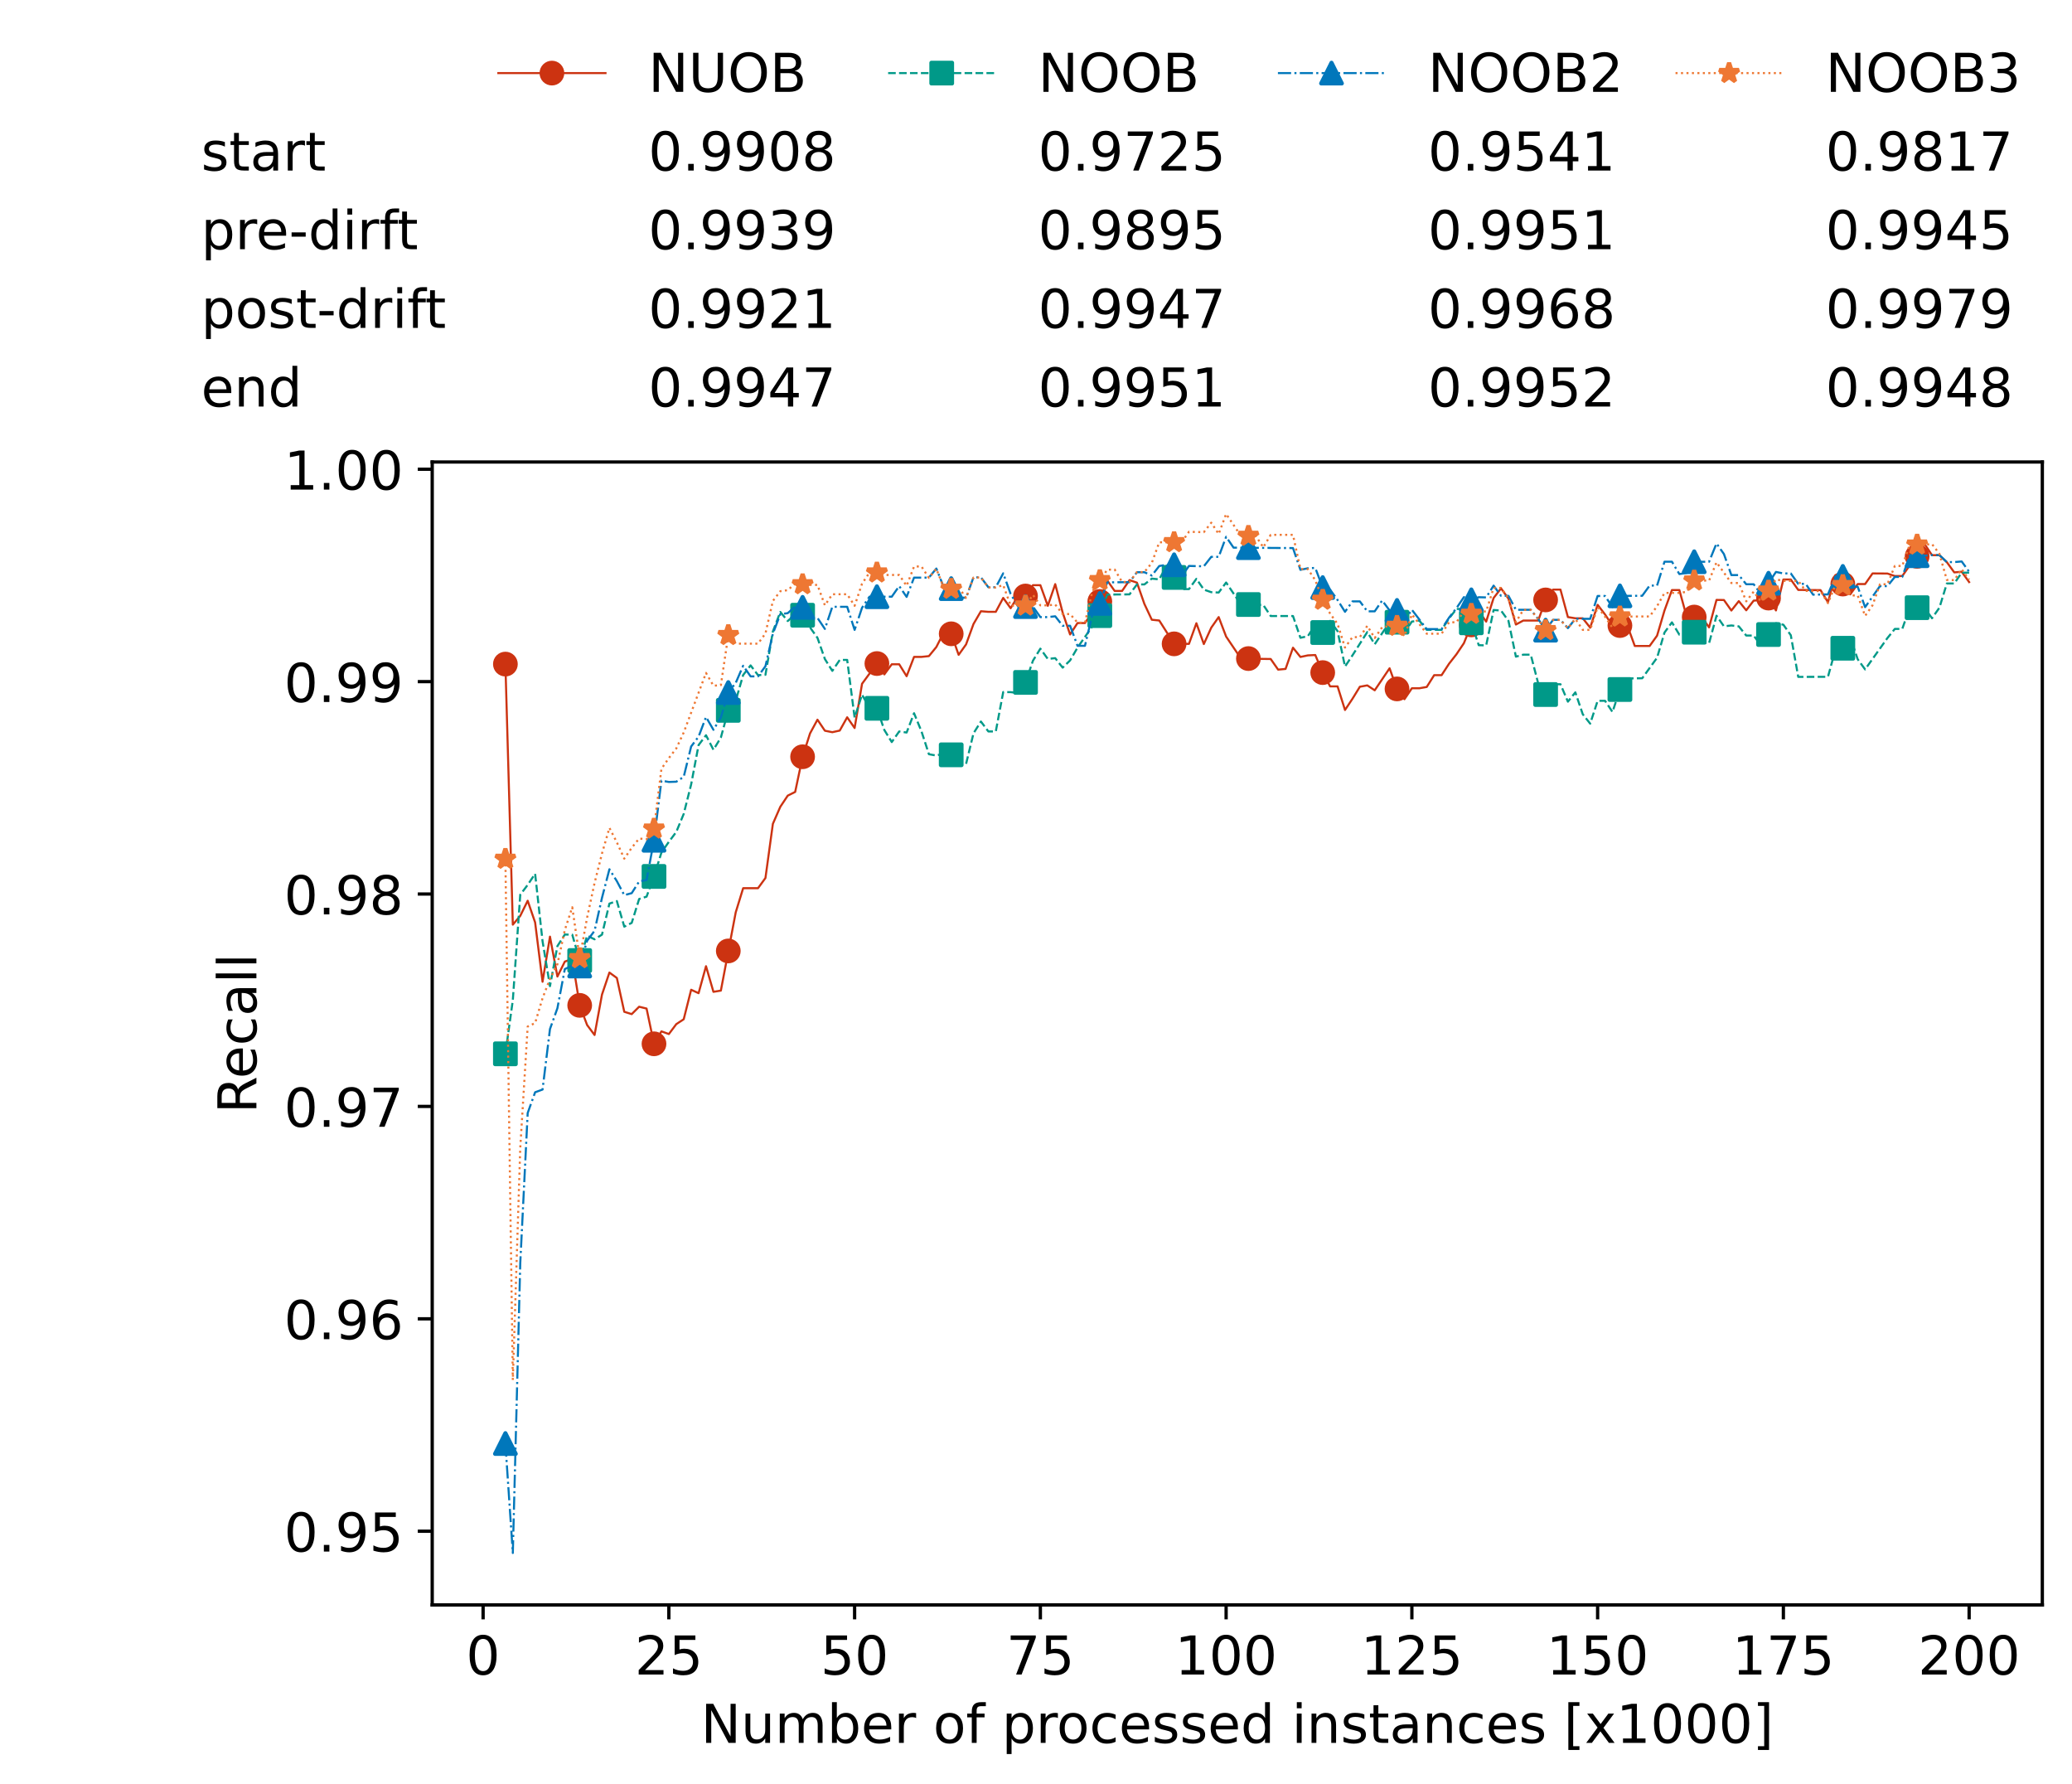<?xml version="1.0" encoding="utf-8" standalone="no"?>
<!DOCTYPE svg PUBLIC "-//W3C//DTD SVG 1.1//EN"
  "http://www.w3.org/Graphics/SVG/1.1/DTD/svg11.dtd">
<!-- Created with matplotlib (https://matplotlib.org/) -->
<svg height="432.615pt" version="1.1" viewBox="0 0 502.65 432.615" width="502.65pt" xmlns="http://www.w3.org/2000/svg" xmlns:xlink="http://www.w3.org/1999/xlink">
 <defs>
  <style type="text/css">*{stroke-linecap:butt;stroke-linejoin:round;}</style>
 </defs>
 <g id="figure_1">
  <g id="patch_1">
   <path d="M 0 432.615 
L 502.65 432.615 
L 502.65 0 
L 0 0 
z
" style="fill:#ffffff;"/>
  </g>
  <g id="axes_1">
   <g id="patch_2">
    <path d="M 104.85 389.252 
L 495.45 389.252 
L 495.45 112.052 
L 104.85 112.052 
z
" style="fill:#ffffff;"/>
   </g>
   <g id="matplotlib.axis_1">
    <g id="xtick_1">
     <g id="line2d_1">
      <defs>
       <path d="M 0 0 
L 0 3.5 
" id="mf6e2f66072" style="stroke:#000000;stroke-width:0.8;"/>
      </defs>
      <g>
       <use style="stroke:#000000;stroke-width:0.8;" x="117.197" xlink:href="#mf6e2f66072" y="389.252"/>
      </g>
     </g>
     <g id="text_1">
      <!-- 0 -->
      <g transform="translate(113.061 406.13)scale(0.13 -0.13)">
       <defs>
        <path d="M 31.781 66.406 
Q 24.172 66.406 20.328 58.906 
Q 16.5 51.422 16.5 36.375 
Q 16.5 21.391 20.328 13.891 
Q 24.172 6.391 31.781 6.391 
Q 39.453 6.391 43.281 13.891 
Q 47.125 21.391 47.125 36.375 
Q 47.125 51.422 43.281 58.906 
Q 39.453 66.406 31.781 66.406 
z
M 31.781 74.219 
Q 44.047 74.219 50.516 64.516 
Q 56.984 54.828 56.984 36.375 
Q 56.984 17.969 50.516 8.266 
Q 44.047 -1.422 31.781 -1.422 
Q 19.531 -1.422 13.062 8.266 
Q 6.594 17.969 6.594 36.375 
Q 6.594 54.828 13.062 64.516 
Q 19.531 74.219 31.781 74.219 
z
" id="DejaVuSans-48"/>
       </defs>
       <use xlink:href="#DejaVuSans-48"/>
      </g>
     </g>
    </g>
    <g id="xtick_2">
     <g id="line2d_2">
      <g>
       <use style="stroke:#000000;stroke-width:0.8;" x="162.259" xlink:href="#mf6e2f66072" y="389.252"/>
      </g>
     </g>
     <g id="text_2">
      <!-- 25 -->
      <g transform="translate(153.988 406.13)scale(0.13 -0.13)">
       <defs>
        <path d="M 19.188 8.297 
L 53.609 8.297 
L 53.609 0 
L 7.328 0 
L 7.328 8.297 
Q 12.938 14.109 22.625 23.891 
Q 32.328 33.688 34.812 36.531 
Q 39.547 41.844 41.422 45.531 
Q 43.312 49.219 43.312 52.781 
Q 43.312 58.594 39.234 62.25 
Q 35.156 65.922 28.609 65.922 
Q 23.969 65.922 18.812 64.312 
Q 13.672 62.703 7.812 59.422 
L 7.812 69.391 
Q 13.766 71.781 18.938 73 
Q 24.125 74.219 28.422 74.219 
Q 39.75 74.219 46.484 68.547 
Q 53.219 62.891 53.219 53.422 
Q 53.219 48.922 51.531 44.891 
Q 49.859 40.875 45.406 35.406 
Q 44.188 33.984 37.641 27.219 
Q 31.109 20.453 19.188 8.297 
z
" id="DejaVuSans-50"/>
        <path d="M 10.797 72.906 
L 49.516 72.906 
L 49.516 64.594 
L 19.828 64.594 
L 19.828 46.734 
Q 21.969 47.469 24.109 47.828 
Q 26.266 48.188 28.422 48.188 
Q 40.625 48.188 47.75 41.5 
Q 54.891 34.812 54.891 23.391 
Q 54.891 11.625 47.562 5.094 
Q 40.234 -1.422 26.906 -1.422 
Q 22.312 -1.422 17.547 -0.641 
Q 12.797 0.141 7.719 1.703 
L 7.719 11.625 
Q 12.109 9.234 16.797 8.062 
Q 21.484 6.891 26.703 6.891 
Q 35.156 6.891 40.078 11.328 
Q 45.016 15.766 45.016 23.391 
Q 45.016 31 40.078 35.438 
Q 35.156 39.891 26.703 39.891 
Q 22.75 39.891 18.812 39.016 
Q 14.891 38.141 10.797 36.281 
z
" id="DejaVuSans-53"/>
       </defs>
       <use xlink:href="#DejaVuSans-50"/>
       <use x="63.623" xlink:href="#DejaVuSans-53"/>
      </g>
     </g>
    </g>
    <g id="xtick_3">
     <g id="line2d_3">
      <g>
       <use style="stroke:#000000;stroke-width:0.8;" x="207.322" xlink:href="#mf6e2f66072" y="389.252"/>
      </g>
     </g>
     <g id="text_3">
      <!-- 50 -->
      <g transform="translate(199.05 406.13)scale(0.13 -0.13)">
       <use xlink:href="#DejaVuSans-53"/>
       <use x="63.623" xlink:href="#DejaVuSans-48"/>
      </g>
     </g>
    </g>
    <g id="xtick_4">
     <g id="line2d_4">
      <g>
       <use style="stroke:#000000;stroke-width:0.8;" x="252.384" xlink:href="#mf6e2f66072" y="389.252"/>
      </g>
     </g>
     <g id="text_4">
      <!-- 75 -->
      <g transform="translate(244.113 406.13)scale(0.13 -0.13)">
       <defs>
        <path d="M 8.203 72.906 
L 55.078 72.906 
L 55.078 68.703 
L 28.609 0 
L 18.312 0 
L 43.219 64.594 
L 8.203 64.594 
z
" id="DejaVuSans-55"/>
       </defs>
       <use xlink:href="#DejaVuSans-55"/>
       <use x="63.623" xlink:href="#DejaVuSans-53"/>
      </g>
     </g>
    </g>
    <g id="xtick_5">
     <g id="line2d_5">
      <g>
       <use style="stroke:#000000;stroke-width:0.8;" x="297.446" xlink:href="#mf6e2f66072" y="389.252"/>
      </g>
     </g>
     <g id="text_5">
      <!-- 100 -->
      <g transform="translate(285.039 406.13)scale(0.13 -0.13)">
       <defs>
        <path d="M 12.406 8.297 
L 28.516 8.297 
L 28.516 63.922 
L 10.984 60.406 
L 10.984 69.391 
L 28.422 72.906 
L 38.281 72.906 
L 38.281 8.297 
L 54.391 8.297 
L 54.391 0 
L 12.406 0 
z
" id="DejaVuSans-49"/>
       </defs>
       <use xlink:href="#DejaVuSans-49"/>
       <use x="63.623" xlink:href="#DejaVuSans-48"/>
       <use x="127.246" xlink:href="#DejaVuSans-48"/>
      </g>
     </g>
    </g>
    <g id="xtick_6">
     <g id="line2d_6">
      <g>
       <use style="stroke:#000000;stroke-width:0.8;" x="342.509" xlink:href="#mf6e2f66072" y="389.252"/>
      </g>
     </g>
     <g id="text_6">
      <!-- 125 -->
      <g transform="translate(330.102 406.13)scale(0.13 -0.13)">
       <use xlink:href="#DejaVuSans-49"/>
       <use x="63.623" xlink:href="#DejaVuSans-50"/>
       <use x="127.246" xlink:href="#DejaVuSans-53"/>
      </g>
     </g>
    </g>
    <g id="xtick_7">
     <g id="line2d_7">
      <g>
       <use style="stroke:#000000;stroke-width:0.8;" x="387.571" xlink:href="#mf6e2f66072" y="389.252"/>
      </g>
     </g>
     <g id="text_7">
      <!-- 150 -->
      <g transform="translate(375.164 406.13)scale(0.13 -0.13)">
       <use xlink:href="#DejaVuSans-49"/>
       <use x="63.623" xlink:href="#DejaVuSans-53"/>
       <use x="127.246" xlink:href="#DejaVuSans-48"/>
      </g>
     </g>
    </g>
    <g id="xtick_8">
     <g id="line2d_8">
      <g>
       <use style="stroke:#000000;stroke-width:0.8;" x="432.633" xlink:href="#mf6e2f66072" y="389.252"/>
      </g>
     </g>
     <g id="text_8">
      <!-- 175 -->
      <g transform="translate(420.226 406.13)scale(0.13 -0.13)">
       <use xlink:href="#DejaVuSans-49"/>
       <use x="63.623" xlink:href="#DejaVuSans-55"/>
       <use x="127.246" xlink:href="#DejaVuSans-53"/>
      </g>
     </g>
    </g>
    <g id="xtick_9">
     <g id="line2d_9">
      <g>
       <use style="stroke:#000000;stroke-width:0.8;" x="477.695" xlink:href="#mf6e2f66072" y="389.252"/>
      </g>
     </g>
     <g id="text_9">
      <!-- 200 -->
      <g transform="translate(465.289 406.13)scale(0.13 -0.13)">
       <use xlink:href="#DejaVuSans-50"/>
       <use x="63.623" xlink:href="#DejaVuSans-48"/>
       <use x="127.246" xlink:href="#DejaVuSans-48"/>
      </g>
     </g>
    </g>
    <g id="text_10">
     <!-- Number of processed instances [x1000] -->
     <g transform="translate(170.025 422.711)scale(0.13 -0.13)">
      <defs>
       <path d="M 9.812 72.906 
L 23.094 72.906 
L 55.422 11.922 
L 55.422 72.906 
L 64.984 72.906 
L 64.984 0 
L 51.703 0 
L 19.391 60.984 
L 19.391 0 
L 9.812 0 
z
" id="DejaVuSans-78"/>
       <path d="M 8.5 21.578 
L 8.5 54.688 
L 17.484 54.688 
L 17.484 21.922 
Q 17.484 14.156 20.5 10.266 
Q 23.531 6.391 29.594 6.391 
Q 36.859 6.391 41.078 11.031 
Q 45.312 15.672 45.312 23.688 
L 45.312 54.688 
L 54.297 54.688 
L 54.297 0 
L 45.312 0 
L 45.312 8.406 
Q 42.047 3.422 37.719 1 
Q 33.406 -1.422 27.688 -1.422 
Q 18.266 -1.422 13.375 4.438 
Q 8.5 10.297 8.5 21.578 
z
M 31.109 56 
z
" id="DejaVuSans-117"/>
       <path d="M 52 44.188 
Q 55.375 50.25 60.062 53.125 
Q 64.75 56 71.094 56 
Q 79.641 56 84.281 50.016 
Q 88.922 44.047 88.922 33.016 
L 88.922 0 
L 79.891 0 
L 79.891 32.719 
Q 79.891 40.578 77.094 44.375 
Q 74.312 48.188 68.609 48.188 
Q 61.625 48.188 57.562 43.547 
Q 53.516 38.922 53.516 30.906 
L 53.516 0 
L 44.484 0 
L 44.484 32.719 
Q 44.484 40.625 41.703 44.406 
Q 38.922 48.188 33.109 48.188 
Q 26.219 48.188 22.156 43.531 
Q 18.109 38.875 18.109 30.906 
L 18.109 0 
L 9.078 0 
L 9.078 54.688 
L 18.109 54.688 
L 18.109 46.188 
Q 21.188 51.219 25.484 53.609 
Q 29.781 56 35.688 56 
Q 41.656 56 45.828 52.969 
Q 50 49.953 52 44.188 
z
" id="DejaVuSans-109"/>
       <path d="M 48.688 27.297 
Q 48.688 37.203 44.609 42.844 
Q 40.531 48.484 33.406 48.484 
Q 26.266 48.484 22.188 42.844 
Q 18.109 37.203 18.109 27.297 
Q 18.109 17.391 22.188 11.75 
Q 26.266 6.109 33.406 6.109 
Q 40.531 6.109 44.609 11.75 
Q 48.688 17.391 48.688 27.297 
z
M 18.109 46.391 
Q 20.953 51.266 25.266 53.625 
Q 29.594 56 35.594 56 
Q 45.562 56 51.781 48.094 
Q 58.016 40.188 58.016 27.297 
Q 58.016 14.406 51.781 6.484 
Q 45.562 -1.422 35.594 -1.422 
Q 29.594 -1.422 25.266 0.953 
Q 20.953 3.328 18.109 8.203 
L 18.109 0 
L 9.078 0 
L 9.078 75.984 
L 18.109 75.984 
z
" id="DejaVuSans-98"/>
       <path d="M 56.203 29.594 
L 56.203 25.203 
L 14.891 25.203 
Q 15.484 15.922 20.484 11.062 
Q 25.484 6.203 34.422 6.203 
Q 39.594 6.203 44.453 7.469 
Q 49.312 8.734 54.109 11.281 
L 54.109 2.781 
Q 49.266 0.734 44.188 -0.344 
Q 39.109 -1.422 33.891 -1.422 
Q 20.797 -1.422 13.156 6.188 
Q 5.516 13.812 5.516 26.812 
Q 5.516 40.234 12.766 48.109 
Q 20.016 56 32.328 56 
Q 43.359 56 49.781 48.891 
Q 56.203 41.797 56.203 29.594 
z
M 47.219 32.234 
Q 47.125 39.594 43.094 43.984 
Q 39.062 48.391 32.422 48.391 
Q 24.906 48.391 20.391 44.141 
Q 15.875 39.891 15.188 32.172 
z
" id="DejaVuSans-101"/>
       <path d="M 41.109 46.297 
Q 39.594 47.172 37.812 47.578 
Q 36.031 48 33.891 48 
Q 26.266 48 22.188 43.047 
Q 18.109 38.094 18.109 28.812 
L 18.109 0 
L 9.078 0 
L 9.078 54.688 
L 18.109 54.688 
L 18.109 46.188 
Q 20.953 51.172 25.484 53.578 
Q 30.031 56 36.531 56 
Q 37.453 56 38.578 55.875 
Q 39.703 55.766 41.062 55.516 
z
" id="DejaVuSans-114"/>
       <path id="DejaVuSans-32"/>
       <path d="M 30.609 48.391 
Q 23.391 48.391 19.188 42.75 
Q 14.984 37.109 14.984 27.297 
Q 14.984 17.484 19.156 11.844 
Q 23.344 6.203 30.609 6.203 
Q 37.797 6.203 41.984 11.859 
Q 46.188 17.531 46.188 27.297 
Q 46.188 37.016 41.984 42.703 
Q 37.797 48.391 30.609 48.391 
z
M 30.609 56 
Q 42.328 56 49.016 48.375 
Q 55.719 40.766 55.719 27.297 
Q 55.719 13.875 49.016 6.219 
Q 42.328 -1.422 30.609 -1.422 
Q 18.844 -1.422 12.172 6.219 
Q 5.516 13.875 5.516 27.297 
Q 5.516 40.766 12.172 48.375 
Q 18.844 56 30.609 56 
z
" id="DejaVuSans-111"/>
       <path d="M 37.109 75.984 
L 37.109 68.5 
L 28.516 68.5 
Q 23.688 68.5 21.797 66.547 
Q 19.922 64.594 19.922 59.516 
L 19.922 54.688 
L 34.719 54.688 
L 34.719 47.703 
L 19.922 47.703 
L 19.922 0 
L 10.891 0 
L 10.891 47.703 
L 2.297 47.703 
L 2.297 54.688 
L 10.891 54.688 
L 10.891 58.5 
Q 10.891 67.625 15.141 71.797 
Q 19.391 75.984 28.609 75.984 
z
" id="DejaVuSans-102"/>
       <path d="M 18.109 8.203 
L 18.109 -20.797 
L 9.078 -20.797 
L 9.078 54.688 
L 18.109 54.688 
L 18.109 46.391 
Q 20.953 51.266 25.266 53.625 
Q 29.594 56 35.594 56 
Q 45.562 56 51.781 48.094 
Q 58.016 40.188 58.016 27.297 
Q 58.016 14.406 51.781 6.484 
Q 45.562 -1.422 35.594 -1.422 
Q 29.594 -1.422 25.266 0.953 
Q 20.953 3.328 18.109 8.203 
z
M 48.688 27.297 
Q 48.688 37.203 44.609 42.844 
Q 40.531 48.484 33.406 48.484 
Q 26.266 48.484 22.188 42.844 
Q 18.109 37.203 18.109 27.297 
Q 18.109 17.391 22.188 11.75 
Q 26.266 6.109 33.406 6.109 
Q 40.531 6.109 44.609 11.75 
Q 48.688 17.391 48.688 27.297 
z
" id="DejaVuSans-112"/>
       <path d="M 48.781 52.594 
L 48.781 44.188 
Q 44.969 46.297 41.141 47.344 
Q 37.312 48.391 33.406 48.391 
Q 24.656 48.391 19.812 42.844 
Q 14.984 37.312 14.984 27.297 
Q 14.984 17.281 19.812 11.734 
Q 24.656 6.203 33.406 6.203 
Q 37.312 6.203 41.141 7.25 
Q 44.969 8.297 48.781 10.406 
L 48.781 2.094 
Q 45.016 0.344 40.984 -0.531 
Q 36.969 -1.422 32.422 -1.422 
Q 20.062 -1.422 12.781 6.344 
Q 5.516 14.109 5.516 27.297 
Q 5.516 40.672 12.859 48.328 
Q 20.219 56 33.016 56 
Q 37.156 56 41.109 55.141 
Q 45.062 54.297 48.781 52.594 
z
" id="DejaVuSans-99"/>
       <path d="M 44.281 53.078 
L 44.281 44.578 
Q 40.484 46.531 36.375 47.5 
Q 32.281 48.484 27.875 48.484 
Q 21.188 48.484 17.844 46.438 
Q 14.5 44.391 14.5 40.281 
Q 14.5 37.156 16.891 35.375 
Q 19.281 33.594 26.516 31.984 
L 29.594 31.297 
Q 39.156 29.25 43.188 25.516 
Q 47.219 21.781 47.219 15.094 
Q 47.219 7.469 41.188 3.016 
Q 35.156 -1.422 24.609 -1.422 
Q 20.219 -1.422 15.453 -0.562 
Q 10.688 0.297 5.422 2 
L 5.422 11.281 
Q 10.406 8.688 15.234 7.391 
Q 20.062 6.109 24.812 6.109 
Q 31.156 6.109 34.562 8.281 
Q 37.984 10.453 37.984 14.406 
Q 37.984 18.062 35.516 20.016 
Q 33.062 21.969 24.703 23.781 
L 21.578 24.516 
Q 13.234 26.266 9.516 29.906 
Q 5.812 33.547 5.812 39.891 
Q 5.812 47.609 11.281 51.797 
Q 16.75 56 26.812 56 
Q 31.781 56 36.172 55.266 
Q 40.578 54.547 44.281 53.078 
z
" id="DejaVuSans-115"/>
       <path d="M 45.406 46.391 
L 45.406 75.984 
L 54.391 75.984 
L 54.391 0 
L 45.406 0 
L 45.406 8.203 
Q 42.578 3.328 38.25 0.953 
Q 33.938 -1.422 27.875 -1.422 
Q 17.969 -1.422 11.734 6.484 
Q 5.516 14.406 5.516 27.297 
Q 5.516 40.188 11.734 48.094 
Q 17.969 56 27.875 56 
Q 33.938 56 38.25 53.625 
Q 42.578 51.266 45.406 46.391 
z
M 14.797 27.297 
Q 14.797 17.391 18.875 11.75 
Q 22.953 6.109 30.078 6.109 
Q 37.203 6.109 41.297 11.75 
Q 45.406 17.391 45.406 27.297 
Q 45.406 37.203 41.297 42.844 
Q 37.203 48.484 30.078 48.484 
Q 22.953 48.484 18.875 42.844 
Q 14.797 37.203 14.797 27.297 
z
" id="DejaVuSans-100"/>
       <path d="M 9.422 54.688 
L 18.406 54.688 
L 18.406 0 
L 9.422 0 
z
M 9.422 75.984 
L 18.406 75.984 
L 18.406 64.594 
L 9.422 64.594 
z
" id="DejaVuSans-105"/>
       <path d="M 54.891 33.016 
L 54.891 0 
L 45.906 0 
L 45.906 32.719 
Q 45.906 40.484 42.875 44.328 
Q 39.844 48.188 33.797 48.188 
Q 26.516 48.188 22.312 43.547 
Q 18.109 38.922 18.109 30.906 
L 18.109 0 
L 9.078 0 
L 9.078 54.688 
L 18.109 54.688 
L 18.109 46.188 
Q 21.344 51.125 25.703 53.562 
Q 30.078 56 35.797 56 
Q 45.219 56 50.047 50.172 
Q 54.891 44.344 54.891 33.016 
z
" id="DejaVuSans-110"/>
       <path d="M 18.312 70.219 
L 18.312 54.688 
L 36.812 54.688 
L 36.812 47.703 
L 18.312 47.703 
L 18.312 18.016 
Q 18.312 11.328 20.141 9.422 
Q 21.969 7.516 27.594 7.516 
L 36.812 7.516 
L 36.812 0 
L 27.594 0 
Q 17.188 0 13.234 3.875 
Q 9.281 7.766 9.281 18.016 
L 9.281 47.703 
L 2.688 47.703 
L 2.688 54.688 
L 9.281 54.688 
L 9.281 70.219 
z
" id="DejaVuSans-116"/>
       <path d="M 34.281 27.484 
Q 23.391 27.484 19.188 25 
Q 14.984 22.516 14.984 16.5 
Q 14.984 11.719 18.141 8.906 
Q 21.297 6.109 26.703 6.109 
Q 34.188 6.109 38.703 11.406 
Q 43.219 16.703 43.219 25.484 
L 43.219 27.484 
z
M 52.203 31.203 
L 52.203 0 
L 43.219 0 
L 43.219 8.297 
Q 40.141 3.328 35.547 0.953 
Q 30.953 -1.422 24.312 -1.422 
Q 15.922 -1.422 10.953 3.297 
Q 6 8.016 6 15.922 
Q 6 25.141 12.172 29.828 
Q 18.359 34.516 30.609 34.516 
L 43.219 34.516 
L 43.219 35.406 
Q 43.219 41.609 39.141 45 
Q 35.062 48.391 27.688 48.391 
Q 23 48.391 18.547 47.266 
Q 14.109 46.141 10.016 43.891 
L 10.016 52.203 
Q 14.938 54.109 19.578 55.047 
Q 24.219 56 28.609 56 
Q 40.484 56 46.344 49.844 
Q 52.203 43.703 52.203 31.203 
z
" id="DejaVuSans-97"/>
       <path d="M 8.594 75.984 
L 29.297 75.984 
L 29.297 69 
L 17.578 69 
L 17.578 -6.203 
L 29.297 -6.203 
L 29.297 -13.188 
L 8.594 -13.188 
z
" id="DejaVuSans-91"/>
       <path d="M 54.891 54.688 
L 35.109 28.078 
L 55.906 0 
L 45.312 0 
L 29.391 21.484 
L 13.484 0 
L 2.875 0 
L 24.125 28.609 
L 4.688 54.688 
L 15.281 54.688 
L 29.781 35.203 
L 44.281 54.688 
z
" id="DejaVuSans-120"/>
       <path d="M 30.422 75.984 
L 30.422 -13.188 
L 9.719 -13.188 
L 9.719 -6.203 
L 21.391 -6.203 
L 21.391 69 
L 9.719 69 
L 9.719 75.984 
z
" id="DejaVuSans-93"/>
      </defs>
      <use xlink:href="#DejaVuSans-78"/>
      <use x="74.805" xlink:href="#DejaVuSans-117"/>
      <use x="138.184" xlink:href="#DejaVuSans-109"/>
      <use x="235.596" xlink:href="#DejaVuSans-98"/>
      <use x="299.072" xlink:href="#DejaVuSans-101"/>
      <use x="360.596" xlink:href="#DejaVuSans-114"/>
      <use x="401.709" xlink:href="#DejaVuSans-32"/>
      <use x="433.496" xlink:href="#DejaVuSans-111"/>
      <use x="494.678" xlink:href="#DejaVuSans-102"/>
      <use x="529.883" xlink:href="#DejaVuSans-32"/>
      <use x="561.67" xlink:href="#DejaVuSans-112"/>
      <use x="625.146" xlink:href="#DejaVuSans-114"/>
      <use x="664.01" xlink:href="#DejaVuSans-111"/>
      <use x="725.191" xlink:href="#DejaVuSans-99"/>
      <use x="780.172" xlink:href="#DejaVuSans-101"/>
      <use x="841.695" xlink:href="#DejaVuSans-115"/>
      <use x="893.795" xlink:href="#DejaVuSans-115"/>
      <use x="945.895" xlink:href="#DejaVuSans-101"/>
      <use x="1007.418" xlink:href="#DejaVuSans-100"/>
      <use x="1070.895" xlink:href="#DejaVuSans-32"/>
      <use x="1102.682" xlink:href="#DejaVuSans-105"/>
      <use x="1130.465" xlink:href="#DejaVuSans-110"/>
      <use x="1193.844" xlink:href="#DejaVuSans-115"/>
      <use x="1245.943" xlink:href="#DejaVuSans-116"/>
      <use x="1285.152" xlink:href="#DejaVuSans-97"/>
      <use x="1346.432" xlink:href="#DejaVuSans-110"/>
      <use x="1409.811" xlink:href="#DejaVuSans-99"/>
      <use x="1464.791" xlink:href="#DejaVuSans-101"/>
      <use x="1526.314" xlink:href="#DejaVuSans-115"/>
      <use x="1578.414" xlink:href="#DejaVuSans-32"/>
      <use x="1610.201" xlink:href="#DejaVuSans-91"/>
      <use x="1649.215" xlink:href="#DejaVuSans-120"/>
      <use x="1708.395" xlink:href="#DejaVuSans-49"/>
      <use x="1772.018" xlink:href="#DejaVuSans-48"/>
      <use x="1835.641" xlink:href="#DejaVuSans-48"/>
      <use x="1899.264" xlink:href="#DejaVuSans-48"/>
      <use x="1962.887" xlink:href="#DejaVuSans-93"/>
     </g>
    </g>
   </g>
   <g id="matplotlib.axis_2">
    <g id="ytick_1">
     <g id="line2d_10">
      <defs>
       <path d="M 0 0 
L -3.5 0 
" id="m11607b0121" style="stroke:#000000;stroke-width:0.8;"/>
      </defs>
      <g>
       <use style="stroke:#000000;stroke-width:0.8;" x="104.85" xlink:href="#m11607b0121" y="371.368"/>
      </g>
     </g>
     <g id="text_11">
      <!-- 0.95 -->
      <g transform="translate(68.905 376.307)scale(0.13 -0.13)">
       <defs>
        <path d="M 10.688 12.406 
L 21 12.406 
L 21 0 
L 10.688 0 
z
" id="DejaVuSans-46"/>
        <path d="M 10.984 1.516 
L 10.984 10.5 
Q 14.703 8.734 18.5 7.812 
Q 22.312 6.891 25.984 6.891 
Q 35.75 6.891 40.891 13.453 
Q 46.047 20.016 46.781 33.406 
Q 43.953 29.203 39.594 26.953 
Q 35.25 24.703 29.984 24.703 
Q 19.047 24.703 12.672 31.312 
Q 6.297 37.938 6.297 49.422 
Q 6.297 60.641 12.938 67.422 
Q 19.578 74.219 30.609 74.219 
Q 43.266 74.219 49.922 64.516 
Q 56.594 54.828 56.594 36.375 
Q 56.594 19.141 48.406 8.859 
Q 40.234 -1.422 26.422 -1.422 
Q 22.703 -1.422 18.891 -0.688 
Q 15.094 0.047 10.984 1.516 
z
M 30.609 32.422 
Q 37.25 32.422 41.125 36.953 
Q 45.016 41.5 45.016 49.422 
Q 45.016 57.281 41.125 61.844 
Q 37.25 66.406 30.609 66.406 
Q 23.969 66.406 20.094 61.844 
Q 16.219 57.281 16.219 49.422 
Q 16.219 41.5 20.094 36.953 
Q 23.969 32.422 30.609 32.422 
z
" id="DejaVuSans-57"/>
       </defs>
       <use xlink:href="#DejaVuSans-48"/>
       <use x="63.623" xlink:href="#DejaVuSans-46"/>
       <use x="95.41" xlink:href="#DejaVuSans-57"/>
       <use x="159.033" xlink:href="#DejaVuSans-53"/>
      </g>
     </g>
    </g>
    <g id="ytick_2">
     <g id="line2d_11">
      <g>
       <use style="stroke:#000000;stroke-width:0.8;" x="104.85" xlink:href="#m11607b0121" y="319.856"/>
      </g>
     </g>
     <g id="text_12">
      <!-- 0.96 -->
      <g transform="translate(68.905 324.795)scale(0.13 -0.13)">
       <defs>
        <path d="M 33.016 40.375 
Q 26.375 40.375 22.484 35.828 
Q 18.609 31.297 18.609 23.391 
Q 18.609 15.531 22.484 10.953 
Q 26.375 6.391 33.016 6.391 
Q 39.656 6.391 43.531 10.953 
Q 47.406 15.531 47.406 23.391 
Q 47.406 31.297 43.531 35.828 
Q 39.656 40.375 33.016 40.375 
z
M 52.594 71.297 
L 52.594 62.312 
Q 48.875 64.062 45.094 64.984 
Q 41.312 65.922 37.594 65.922 
Q 27.828 65.922 22.672 59.328 
Q 17.531 52.734 16.797 39.406 
Q 19.672 43.656 24.016 45.922 
Q 28.375 48.188 33.594 48.188 
Q 44.578 48.188 50.953 41.516 
Q 57.328 34.859 57.328 23.391 
Q 57.328 12.156 50.688 5.359 
Q 44.047 -1.422 33.016 -1.422 
Q 20.359 -1.422 13.672 8.266 
Q 6.984 17.969 6.984 36.375 
Q 6.984 53.656 15.188 63.938 
Q 23.391 74.219 37.203 74.219 
Q 40.922 74.219 44.703 73.484 
Q 48.484 72.75 52.594 71.297 
z
" id="DejaVuSans-54"/>
       </defs>
       <use xlink:href="#DejaVuSans-48"/>
       <use x="63.623" xlink:href="#DejaVuSans-46"/>
       <use x="95.41" xlink:href="#DejaVuSans-57"/>
       <use x="159.033" xlink:href="#DejaVuSans-54"/>
      </g>
     </g>
    </g>
    <g id="ytick_3">
     <g id="line2d_12">
      <g>
       <use style="stroke:#000000;stroke-width:0.8;" x="104.85" xlink:href="#m11607b0121" y="268.344"/>
      </g>
     </g>
     <g id="text_13">
      <!-- 0.97 -->
      <g transform="translate(68.905 273.283)scale(0.13 -0.13)">
       <use xlink:href="#DejaVuSans-48"/>
       <use x="63.623" xlink:href="#DejaVuSans-46"/>
       <use x="95.41" xlink:href="#DejaVuSans-57"/>
       <use x="159.033" xlink:href="#DejaVuSans-55"/>
      </g>
     </g>
    </g>
    <g id="ytick_4">
     <g id="line2d_13">
      <g>
       <use style="stroke:#000000;stroke-width:0.8;" x="104.85" xlink:href="#m11607b0121" y="216.831"/>
      </g>
     </g>
     <g id="text_14">
      <!-- 0.98 -->
      <g transform="translate(68.905 221.77)scale(0.13 -0.13)">
       <defs>
        <path d="M 31.781 34.625 
Q 24.75 34.625 20.719 30.859 
Q 16.703 27.094 16.703 20.516 
Q 16.703 13.922 20.719 10.156 
Q 24.75 6.391 31.781 6.391 
Q 38.812 6.391 42.859 10.172 
Q 46.922 13.969 46.922 20.516 
Q 46.922 27.094 42.891 30.859 
Q 38.875 34.625 31.781 34.625 
z
M 21.922 38.812 
Q 15.578 40.375 12.031 44.719 
Q 8.5 49.078 8.5 55.328 
Q 8.5 64.062 14.719 69.141 
Q 20.953 74.219 31.781 74.219 
Q 42.672 74.219 48.875 69.141 
Q 55.078 64.062 55.078 55.328 
Q 55.078 49.078 51.531 44.719 
Q 48 40.375 41.703 38.812 
Q 48.828 37.156 52.797 32.312 
Q 56.781 27.484 56.781 20.516 
Q 56.781 9.906 50.312 4.234 
Q 43.844 -1.422 31.781 -1.422 
Q 19.734 -1.422 13.25 4.234 
Q 6.781 9.906 6.781 20.516 
Q 6.781 27.484 10.781 32.312 
Q 14.797 37.156 21.922 38.812 
z
M 18.312 54.391 
Q 18.312 48.734 21.844 45.562 
Q 25.391 42.391 31.781 42.391 
Q 38.141 42.391 41.719 45.562 
Q 45.312 48.734 45.312 54.391 
Q 45.312 60.062 41.719 63.234 
Q 38.141 66.406 31.781 66.406 
Q 25.391 66.406 21.844 63.234 
Q 18.312 60.062 18.312 54.391 
z
" id="DejaVuSans-56"/>
       </defs>
       <use xlink:href="#DejaVuSans-48"/>
       <use x="63.623" xlink:href="#DejaVuSans-46"/>
       <use x="95.41" xlink:href="#DejaVuSans-57"/>
       <use x="159.033" xlink:href="#DejaVuSans-56"/>
      </g>
     </g>
    </g>
    <g id="ytick_5">
     <g id="line2d_14">
      <g>
       <use style="stroke:#000000;stroke-width:0.8;" x="104.85" xlink:href="#m11607b0121" y="165.319"/>
      </g>
     </g>
     <g id="text_15">
      <!-- 0.99 -->
      <g transform="translate(68.905 170.258)scale(0.13 -0.13)">
       <use xlink:href="#DejaVuSans-48"/>
       <use x="63.623" xlink:href="#DejaVuSans-46"/>
       <use x="95.41" xlink:href="#DejaVuSans-57"/>
       <use x="159.033" xlink:href="#DejaVuSans-57"/>
      </g>
     </g>
    </g>
    <g id="ytick_6">
     <g id="line2d_15">
      <g>
       <use style="stroke:#000000;stroke-width:0.8;" x="104.85" xlink:href="#m11607b0121" y="113.806"/>
      </g>
     </g>
     <g id="text_16">
      <!-- 1.00 -->
      <g transform="translate(68.905 118.745)scale(0.13 -0.13)">
       <use xlink:href="#DejaVuSans-49"/>
       <use x="63.623" xlink:href="#DejaVuSans-46"/>
       <use x="95.41" xlink:href="#DejaVuSans-48"/>
       <use x="159.033" xlink:href="#DejaVuSans-48"/>
      </g>
     </g>
    </g>
    <g id="text_17">
     <!-- Recall -->
     <g transform="translate(62.201 270.044)rotate(-90)scale(0.13 -0.13)">
      <defs>
       <path d="M 44.391 34.188 
Q 47.562 33.109 50.562 29.594 
Q 53.562 26.078 56.594 19.922 
L 66.609 0 
L 56 0 
L 46.688 18.703 
Q 43.062 26.031 39.672 28.422 
Q 36.281 30.812 30.422 30.812 
L 19.672 30.812 
L 19.672 0 
L 9.812 0 
L 9.812 72.906 
L 32.078 72.906 
Q 44.578 72.906 50.734 67.672 
Q 56.891 62.453 56.891 51.906 
Q 56.891 45.016 53.688 40.469 
Q 50.484 35.938 44.391 34.188 
z
M 19.672 64.797 
L 19.672 38.922 
L 32.078 38.922 
Q 39.203 38.922 42.844 42.219 
Q 46.484 45.516 46.484 51.906 
Q 46.484 58.297 42.844 61.547 
Q 39.203 64.797 32.078 64.797 
z
" id="DejaVuSans-82"/>
       <path d="M 9.422 75.984 
L 18.406 75.984 
L 18.406 0 
L 9.422 0 
z
" id="DejaVuSans-108"/>
      </defs>
      <use xlink:href="#DejaVuSans-82"/>
      <use x="64.982" xlink:href="#DejaVuSans-101"/>
      <use x="126.506" xlink:href="#DejaVuSans-99"/>
      <use x="181.486" xlink:href="#DejaVuSans-97"/>
      <use x="242.766" xlink:href="#DejaVuSans-108"/>
      <use x="270.549" xlink:href="#DejaVuSans-108"/>
     </g>
    </g>
   </g>
   <g id="line2d_16"/>
   <g id="line2d_17"/>
   <g id="line2d_18"/>
   <g id="line2d_19"/>
   <g id="line2d_20"/>
   <g id="line2d_21">
    <path clip-path="url(#pa9d6a32ab9)" d="M 122.605 161.065 
L 124.407 224.255 
L 126.21 222.127 
L 128.012 218.462 
L 129.815 223.723 
L 131.617 238.11 
L 133.419 227.166 
L 135.222 236.845 
L 137.024 233.215 
L 138.827 232.596 
L 140.629 243.834 
L 142.432 248.608 
L 144.234 251.021 
L 146.037 241.22 
L 147.839 235.876 
L 149.642 237.19 
L 151.444 245.392 
L 153.247 245.958 
L 155.049 244.167 
L 156.852 244.61 
L 158.654 253.161 
L 160.457 250.14 
L 162.259 250.79 
L 164.062 248.387 
L 165.864 247.204 
L 167.667 240.048 
L 169.469 240.882 
L 171.272 234.338 
L 173.074 240.551 
L 174.877 240.256 
L 178.482 221.27 
L 180.284 215.415 
L 183.889 215.415 
L 185.692 212.943 
L 187.494 199.802 
L 189.297 195.674 
L 191.099 192.969 
L 192.902 192.069 
L 194.704 183.54 
L 196.507 177.879 
L 198.309 174.55 
L 200.112 177.224 
L 201.914 177.582 
L 203.717 177.186 
L 205.519 173.967 
L 207.322 176.571 
L 209.124 165.839 
L 212.729 160.933 
L 214.532 163.561 
L 216.334 161.108 
L 218.137 161.108 
L 219.939 164.002 
L 221.742 159.319 
L 223.544 159.319 
L 225.347 159.128 
L 227.149 156.926 
L 228.952 153.391 
L 230.754 153.718 
L 232.557 158.818 
L 234.359 156.293 
L 236.162 151.34 
L 237.964 148.244 
L 239.767 148.392 
L 241.569 148.392 
L 243.372 145.013 
L 245.174 147.514 
L 246.976 144.553 
L 248.779 144.553 
L 250.581 141.925 
L 252.384 141.925 
L 254.186 146.926 
L 255.989 141.67 
L 257.791 148.569 
L 259.594 153.879 
L 261.396 151.11 
L 263.199 151.11 
L 266.804 145.874 
L 268.606 140.773 
L 270.409 143.324 
L 272.211 143.324 
L 274.014 140.695 
L 275.816 141.318 
L 277.619 146.47 
L 279.421 150.31 
L 281.224 150.492 
L 284.829 156.155 
L 288.434 156.155 
L 290.236 151.154 
L 292.039 156.204 
L 293.841 152.232 
L 295.644 149.662 
L 297.446 154.388 
L 301.051 159.727 
L 308.261 159.832 
L 310.064 162.408 
L 311.866 162.239 
L 313.669 157.088 
L 315.471 159.336 
L 317.274 158.953 
L 319.076 158.866 
L 320.879 163.127 
L 322.681 166.472 
L 324.484 166.472 
L 326.286 172.196 
L 328.089 169.487 
L 329.891 166.56 
L 331.694 166.227 
L 333.496 167.422 
L 337.101 162.083 
L 338.904 167.084 
L 340.706 169.585 
L 342.509 166.929 
L 344.311 166.929 
L 346.114 166.613 
L 347.916 163.751 
L 349.719 163.751 
L 351.521 160.982 
L 353.324 158.682 
L 355.126 155.999 
L 356.928 151.556 
L 358.731 148.211 
L 360.533 150.761 
L 362.336 145.037 
L 364.138 142.696 
L 365.941 145.196 
L 367.743 151.471 
L 369.546 150.503 
L 373.151 150.503 
L 374.953 145.502 
L 376.756 143.002 
L 378.558 143.002 
L 380.361 149.663 
L 382.163 149.953 
L 383.966 149.953 
L 385.768 152.233 
L 387.571 146.694 
L 389.373 149.035 
L 391.176 151.746 
L 394.781 151.718 
L 396.583 156.67 
L 400.188 156.67 
L 401.991 154.169 
L 403.793 148.063 
L 405.596 143.11 
L 407.398 143.11 
L 409.201 149.658 
L 412.806 149.658 
L 414.608 152.159 
L 416.411 145.498 
L 418.213 145.523 
L 420.016 148.073 
L 421.818 145.794 
L 423.621 148.014 
L 425.423 145.673 
L 427.226 145.537 
L 429.028 145.056 
L 430.831 148.051 
L 432.633 140.549 
L 434.436 140.549 
L 436.238 143.074 
L 441.646 143.127 
L 443.448 146.053 
L 445.251 139.505 
L 447.053 141.652 
L 448.856 144.152 
L 450.658 141.652 
L 452.461 141.652 
L 454.263 139.076 
L 457.868 139.101 
L 459.671 139.711 
L 461.473 139.711 
L 463.276 137.136 
L 465.078 134.934 
L 466.881 131.939 
L 468.683 134.651 
L 470.485 134.651 
L 472.288 136.348 
L 474.09 138.824 
L 475.893 138.673 
L 477.695 141.173 
L 477.695 141.173 
" style="fill:none;stroke:#cc3311;stroke-linecap:square;stroke-width:0.5;"/>
    <defs>
     <path d="M 0 2.5 
C 0.663 2.5 1.299 2.237 1.768 1.768 
C 2.237 1.299 2.5 0.663 2.5 0 
C 2.5 -0.663 2.237 -1.299 1.768 -1.768 
C 1.299 -2.237 0.663 -2.5 0 -2.5 
C -0.663 -2.5 -1.299 -2.237 -1.768 -1.768 
C -2.237 -1.299 -2.5 -0.663 -2.5 0 
C -2.5 0.663 -2.237 1.299 -1.768 1.768 
C -1.299 2.237 -0.663 2.5 0 2.5 
z
" id="m8c76815ca7" style="stroke:#cc3311;"/>
    </defs>
    <g clip-path="url(#pa9d6a32ab9)">
     <use style="fill:#cc3311;stroke:#cc3311;" x="122.605" xlink:href="#m8c76815ca7" y="161.065"/>
     <use style="fill:#cc3311;stroke:#cc3311;" x="140.629" xlink:href="#m8c76815ca7" y="243.834"/>
     <use style="fill:#cc3311;stroke:#cc3311;" x="158.654" xlink:href="#m8c76815ca7" y="253.161"/>
     <use style="fill:#cc3311;stroke:#cc3311;" x="176.679" xlink:href="#m8c76815ca7" y="230.636"/>
     <use style="fill:#cc3311;stroke:#cc3311;" x="194.704" xlink:href="#m8c76815ca7" y="183.54"/>
     <use style="fill:#cc3311;stroke:#cc3311;" x="212.729" xlink:href="#m8c76815ca7" y="160.933"/>
     <use style="fill:#cc3311;stroke:#cc3311;" x="230.754" xlink:href="#m8c76815ca7" y="153.718"/>
     <use style="fill:#cc3311;stroke:#cc3311;" x="248.779" xlink:href="#m8c76815ca7" y="144.553"/>
     <use style="fill:#cc3311;stroke:#cc3311;" x="266.804" xlink:href="#m8c76815ca7" y="145.874"/>
     <use style="fill:#cc3311;stroke:#cc3311;" x="284.829" xlink:href="#m8c76815ca7" y="156.155"/>
     <use style="fill:#cc3311;stroke:#cc3311;" x="302.854" xlink:href="#m8c76815ca7" y="159.727"/>
     <use style="fill:#cc3311;stroke:#cc3311;" x="320.879" xlink:href="#m8c76815ca7" y="163.127"/>
     <use style="fill:#cc3311;stroke:#cc3311;" x="338.904" xlink:href="#m8c76815ca7" y="167.084"/>
     <use style="fill:#cc3311;stroke:#cc3311;" x="356.928" xlink:href="#m8c76815ca7" y="151.556"/>
     <use style="fill:#cc3311;stroke:#cc3311;" x="374.953" xlink:href="#m8c76815ca7" y="145.502"/>
     <use style="fill:#cc3311;stroke:#cc3311;" x="392.978" xlink:href="#m8c76815ca7" y="151.718"/>
     <use style="fill:#cc3311;stroke:#cc3311;" x="411.003" xlink:href="#m8c76815ca7" y="149.658"/>
     <use style="fill:#cc3311;stroke:#cc3311;" x="429.028" xlink:href="#m8c76815ca7" y="145.056"/>
     <use style="fill:#cc3311;stroke:#cc3311;" x="447.053" xlink:href="#m8c76815ca7" y="141.652"/>
     <use style="fill:#cc3311;stroke:#cc3311;" x="465.078" xlink:href="#m8c76815ca7" y="134.934"/>
    </g>
   </g>
   <g id="line2d_22"/>
   <g id="line2d_23"/>
   <g id="line2d_24"/>
   <g id="line2d_25"/>
   <g id="line2d_26">
    <path clip-path="url(#pa9d6a32ab9)" d="M 122.605 255.584 
L 124.407 242.574 
L 126.21 216.996 
L 128.012 214.613 
L 129.815 211.914 
L 131.617 228.269 
L 133.419 239.172 
L 135.222 229.464 
L 137.024 226.654 
L 138.827 226.691 
L 140.629 232.957 
L 142.432 226.93 
L 144.234 227.815 
L 146.037 226.68 
L 147.839 219.155 
L 149.642 218.533 
L 151.444 224.74 
L 153.247 223.828 
L 155.049 218.038 
L 156.852 217.467 
L 158.654 212.561 
L 160.457 206.773 
L 162.259 204.171 
L 164.062 201.768 
L 165.864 197.402 
L 167.667 190.245 
L 169.469 180.706 
L 171.272 178.321 
L 173.074 181.851 
L 174.877 178.874 
L 176.679 172.284 
L 178.482 169.942 
L 180.284 163.711 
L 182.087 161.381 
L 183.889 163.744 
L 185.692 163.657 
L 187.494 153.144 
L 189.297 148.418 
L 191.099 150.62 
L 192.902 149.009 
L 194.704 149.211 
L 196.507 152.172 
L 198.309 154.697 
L 200.112 159.847 
L 201.914 162.709 
L 203.717 160.054 
L 205.519 160.054 
L 207.322 174.052 
L 209.124 168.479 
L 210.927 171.717 
L 212.729 171.792 
L 214.532 177.049 
L 216.334 179.976 
L 218.137 177.4 
L 219.939 177.665 
L 221.742 172.982 
L 223.544 177.385 
L 225.347 182.924 
L 227.149 183.248 
L 228.952 182.743 
L 230.754 183.069 
L 232.557 185.209 
L 234.359 185.285 
L 236.162 177.856 
L 237.964 174.994 
L 239.767 177.401 
L 241.569 177.401 
L 243.372 167.844 
L 245.174 167.868 
L 246.976 168.079 
L 248.779 165.504 
L 250.581 160.247 
L 252.384 157.32 
L 254.186 159.821 
L 255.989 159.623 
L 257.791 161.922 
L 259.594 160.175 
L 261.396 157.066 
L 266.804 149.304 
L 268.606 144.204 
L 274.014 144.153 
L 275.816 141.745 
L 277.619 141.745 
L 279.421 140.335 
L 281.224 140.517 
L 283.026 137.154 
L 286.631 142.879 
L 288.434 142.879 
L 290.236 140.378 
L 292.039 142.998 
L 293.841 143.626 
L 295.644 143.71 
L 297.446 141.28 
L 301.051 146.62 
L 306.459 146.725 
L 308.261 149.408 
L 313.669 149.408 
L 315.471 154.686 
L 317.274 154.303 
L 319.076 151.534 
L 320.879 153.409 
L 322.681 150.579 
L 324.484 153.079 
L 326.286 161.665 
L 328.089 158.956 
L 331.694 153.289 
L 333.496 156.25 
L 337.101 150.91 
L 338.904 150.91 
L 340.706 153.411 
L 342.509 150.756 
L 344.311 150.503 
L 346.114 152.762 
L 349.719 152.762 
L 351.521 149.992 
L 353.324 147.693 
L 355.126 147.693 
L 356.928 151.057 
L 358.731 156.479 
L 360.533 156.528 
L 362.336 147.943 
L 364.138 148.078 
L 365.941 150.579 
L 367.743 159.261 
L 369.546 158.777 
L 371.348 158.777 
L 373.151 165.738 
L 374.953 168.449 
L 376.756 165.948 
L 378.558 165.948 
L 380.361 170.18 
L 382.163 167.92 
L 383.966 173.231 
L 385.768 175.51 
L 387.571 169.971 
L 389.373 169.971 
L 391.176 172.682 
L 392.978 167.232 
L 394.781 164.55 
L 398.386 164.5 
L 401.991 159.523 
L 403.793 153.417 
L 405.596 150.94 
L 407.398 153.935 
L 409.201 153.522 
L 411.003 153.336 
L 412.806 155.991 
L 414.608 155.991 
L 416.411 149.33 
L 418.213 151.906 
L 420.016 151.695 
L 421.818 151.917 
L 423.621 154.137 
L 425.423 154.137 
L 427.226 156.577 
L 430.831 151.154 
L 432.633 151.515 
L 434.436 154.065 
L 436.238 164.166 
L 443.448 164.15 
L 445.251 157.602 
L 447.053 157.224 
L 448.856 154.568 
L 450.658 159.879 
L 452.461 162.355 
L 457.868 154.755 
L 459.671 152.534 
L 461.473 152.534 
L 463.276 147.383 
L 466.881 147.383 
L 468.683 149.943 
L 470.485 147.393 
L 472.288 141.515 
L 474.09 141.515 
L 475.893 138.887 
L 477.695 138.887 
L 477.695 138.887 
" style="fill:none;stroke:#009988;stroke-dasharray:1.85,0.8;stroke-dashoffset:0;stroke-width:0.5;"/>
    <defs>
     <path d="M -2.5 2.5 
L 2.5 2.5 
L 2.5 -2.5 
L -2.5 -2.5 
z
" id="mcd143909d6" style="stroke:#009988;stroke-linejoin:miter;"/>
    </defs>
    <g clip-path="url(#pa9d6a32ab9)">
     <use style="fill:#009988;stroke:#009988;stroke-linejoin:miter;" x="122.605" xlink:href="#mcd143909d6" y="255.584"/>
     <use style="fill:#009988;stroke:#009988;stroke-linejoin:miter;" x="140.629" xlink:href="#mcd143909d6" y="232.957"/>
     <use style="fill:#009988;stroke:#009988;stroke-linejoin:miter;" x="158.654" xlink:href="#mcd143909d6" y="212.561"/>
     <use style="fill:#009988;stroke:#009988;stroke-linejoin:miter;" x="176.679" xlink:href="#mcd143909d6" y="172.284"/>
     <use style="fill:#009988;stroke:#009988;stroke-linejoin:miter;" x="194.704" xlink:href="#mcd143909d6" y="149.211"/>
     <use style="fill:#009988;stroke:#009988;stroke-linejoin:miter;" x="212.729" xlink:href="#mcd143909d6" y="171.792"/>
     <use style="fill:#009988;stroke:#009988;stroke-linejoin:miter;" x="230.754" xlink:href="#mcd143909d6" y="183.069"/>
     <use style="fill:#009988;stroke:#009988;stroke-linejoin:miter;" x="248.779" xlink:href="#mcd143909d6" y="165.504"/>
     <use style="fill:#009988;stroke:#009988;stroke-linejoin:miter;" x="266.804" xlink:href="#mcd143909d6" y="149.304"/>
     <use style="fill:#009988;stroke:#009988;stroke-linejoin:miter;" x="284.829" xlink:href="#mcd143909d6" y="140.048"/>
     <use style="fill:#009988;stroke:#009988;stroke-linejoin:miter;" x="302.854" xlink:href="#mcd143909d6" y="146.62"/>
     <use style="fill:#009988;stroke:#009988;stroke-linejoin:miter;" x="320.879" xlink:href="#mcd143909d6" y="153.409"/>
     <use style="fill:#009988;stroke:#009988;stroke-linejoin:miter;" x="338.904" xlink:href="#mcd143909d6" y="150.91"/>
     <use style="fill:#009988;stroke:#009988;stroke-linejoin:miter;" x="356.928" xlink:href="#mcd143909d6" y="151.057"/>
     <use style="fill:#009988;stroke:#009988;stroke-linejoin:miter;" x="374.953" xlink:href="#mcd143909d6" y="168.449"/>
     <use style="fill:#009988;stroke:#009988;stroke-linejoin:miter;" x="392.978" xlink:href="#mcd143909d6" y="167.232"/>
     <use style="fill:#009988;stroke:#009988;stroke-linejoin:miter;" x="411.003" xlink:href="#mcd143909d6" y="153.336"/>
     <use style="fill:#009988;stroke:#009988;stroke-linejoin:miter;" x="429.028" xlink:href="#mcd143909d6" y="153.894"/>
     <use style="fill:#009988;stroke:#009988;stroke-linejoin:miter;" x="447.053" xlink:href="#mcd143909d6" y="157.224"/>
     <use style="fill:#009988;stroke:#009988;stroke-linejoin:miter;" x="465.078" xlink:href="#mcd143909d6" y="147.383"/>
    </g>
   </g>
   <g id="line2d_27"/>
   <g id="line2d_28"/>
   <g id="line2d_29"/>
   <g id="line2d_30"/>
   <g id="line2d_31">
    <path clip-path="url(#pa9d6a32ab9)" d="M 122.605 350.102 
L 124.407 376.652 
L 126.21 306.381 
L 128.012 269.945 
L 129.815 264.91 
L 131.617 264.256 
L 133.419 249.577 
L 135.222 244.53 
L 137.024 235.025 
L 138.827 234.225 
L 140.629 234.296 
L 142.432 228.158 
L 144.234 225.753 
L 146.037 217.757 
L 147.839 210.827 
L 149.642 213.706 
L 151.444 217.106 
L 153.247 216.618 
L 155.049 213.789 
L 156.852 213.43 
L 158.654 203.798 
L 160.457 189.329 
L 162.259 189.654 
L 164.062 189.592 
L 165.864 188.409 
L 167.667 181.05 
L 169.469 178.666 
L 171.272 173.896 
L 173.074 177.002 
L 174.877 174.025 
L 176.679 167.964 
L 178.482 165.623 
L 180.284 161.469 
L 182.087 164.044 
L 183.889 164.044 
L 185.692 161.573 
L 187.494 153.688 
L 189.297 148.962 
L 191.099 148.711 
L 192.902 147.1 
L 194.704 147.302 
L 196.507 150.263 
L 198.309 149.861 
L 200.112 152.535 
L 201.914 147.169 
L 205.519 147.169 
L 207.322 152.768 
L 209.124 147.402 
L 210.927 144.719 
L 216.334 144.719 
L 218.137 142.144 
L 219.939 144.772 
L 221.742 140.089 
L 225.347 140.089 
L 227.149 137.887 
L 228.952 142.433 
L 230.754 142.759 
L 232.557 144.899 
L 234.359 144.975 
L 236.162 140.022 
L 237.964 140.022 
L 239.767 142.429 
L 241.569 142.429 
L 243.372 139.05 
L 245.174 144.052 
L 246.976 147.118 
L 250.581 147.118 
L 252.384 149.668 
L 254.186 149.668 
L 255.989 149.47 
L 257.791 151.769 
L 259.594 151.769 
L 261.396 156.629 
L 263.199 156.629 
L 265.001 149.054 
L 266.804 146.342 
L 268.606 141.242 
L 274.014 141.191 
L 275.816 138.784 
L 277.619 138.784 
L 279.421 139.593 
L 281.224 137.275 
L 283.026 136.978 
L 284.829 136.978 
L 286.631 139.809 
L 288.434 137.259 
L 292.039 137.354 
L 293.841 135.054 
L 295.644 135.054 
L 297.446 130.195 
L 299.249 132.823 
L 313.669 132.928 
L 315.471 138.206 
L 317.274 137.823 
L 319.076 137.736 
L 320.879 142.506 
L 322.681 143.021 
L 324.484 145.521 
L 326.286 148.383 
L 328.089 145.858 
L 329.891 145.858 
L 331.694 148.265 
L 333.496 148.265 
L 335.299 145.637 
L 337.101 148.044 
L 338.904 148.044 
L 340.706 150.545 
L 342.509 147.889 
L 346.114 152.578 
L 349.719 152.578 
L 351.521 149.809 
L 353.324 147.509 
L 355.126 144.826 
L 356.928 145.479 
L 358.731 144.845 
L 360.533 144.895 
L 362.336 142.033 
L 364.138 144.51 
L 365.941 144.51 
L 367.743 147.89 
L 371.348 147.89 
L 373.151 150.124 
L 374.953 152.835 
L 376.756 150.335 
L 378.558 150.335 
L 380.361 152.345 
L 382.163 150.086 
L 385.768 150.086 
L 387.571 144.547 
L 389.373 144.547 
L 391.176 147.258 
L 392.978 144.519 
L 398.386 144.498 
L 400.188 142.022 
L 401.991 142.022 
L 403.793 136.234 
L 405.596 136.234 
L 407.398 139.229 
L 409.201 138.953 
L 411.003 136.242 
L 414.608 136.242 
L 416.411 131.802 
L 418.213 134.377 
L 420.016 139.477 
L 421.818 139.477 
L 423.621 141.698 
L 425.423 141.698 
L 427.226 144.138 
L 430.831 138.715 
L 432.633 139.076 
L 434.436 139.076 
L 436.238 141.601 
L 438.041 141.601 
L 439.843 144.229 
L 443.448 144.161 
L 445.251 139.796 
L 447.053 139.796 
L 448.856 142.296 
L 450.658 142.296 
L 452.461 147.25 
L 456.066 142.149 
L 457.868 142.149 
L 459.671 139.929 
L 461.473 139.929 
L 463.276 134.778 
L 466.881 134.778 
L 468.683 134.627 
L 470.485 134.627 
L 472.288 136.324 
L 474.09 136.324 
L 475.893 136.173 
L 477.695 138.673 
L 477.695 138.673 
" style="fill:none;stroke:#0077bb;stroke-dasharray:3.2,0.8,0.5,0.8;stroke-dashoffset:0;stroke-width:0.5;"/>
    <defs>
     <path d="M 0 -2.5 
L -2.5 2.5 
L 2.5 2.5 
z
" id="m04e439adad" style="stroke:#0077bb;stroke-linejoin:miter;"/>
    </defs>
    <g clip-path="url(#pa9d6a32ab9)">
     <use style="fill:#0077bb;stroke:#0077bb;stroke-linejoin:miter;" x="122.605" xlink:href="#m04e439adad" y="350.102"/>
     <use style="fill:#0077bb;stroke:#0077bb;stroke-linejoin:miter;" x="140.629" xlink:href="#m04e439adad" y="234.296"/>
     <use style="fill:#0077bb;stroke:#0077bb;stroke-linejoin:miter;" x="158.654" xlink:href="#m04e439adad" y="203.798"/>
     <use style="fill:#0077bb;stroke:#0077bb;stroke-linejoin:miter;" x="176.679" xlink:href="#m04e439adad" y="167.964"/>
     <use style="fill:#0077bb;stroke:#0077bb;stroke-linejoin:miter;" x="194.704" xlink:href="#m04e439adad" y="147.302"/>
     <use style="fill:#0077bb;stroke:#0077bb;stroke-linejoin:miter;" x="212.729" xlink:href="#m04e439adad" y="144.719"/>
     <use style="fill:#0077bb;stroke:#0077bb;stroke-linejoin:miter;" x="230.754" xlink:href="#m04e439adad" y="142.759"/>
     <use style="fill:#0077bb;stroke:#0077bb;stroke-linejoin:miter;" x="248.779" xlink:href="#m04e439adad" y="147.118"/>
     <use style="fill:#0077bb;stroke:#0077bb;stroke-linejoin:miter;" x="266.804" xlink:href="#m04e439adad" y="146.342"/>
     <use style="fill:#0077bb;stroke:#0077bb;stroke-linejoin:miter;" x="284.829" xlink:href="#m04e439adad" y="136.978"/>
     <use style="fill:#0077bb;stroke:#0077bb;stroke-linejoin:miter;" x="302.854" xlink:href="#m04e439adad" y="132.823"/>
     <use style="fill:#0077bb;stroke:#0077bb;stroke-linejoin:miter;" x="320.879" xlink:href="#m04e439adad" y="142.506"/>
     <use style="fill:#0077bb;stroke:#0077bb;stroke-linejoin:miter;" x="338.904" xlink:href="#m04e439adad" y="148.044"/>
     <use style="fill:#0077bb;stroke:#0077bb;stroke-linejoin:miter;" x="356.928" xlink:href="#m04e439adad" y="145.479"/>
     <use style="fill:#0077bb;stroke:#0077bb;stroke-linejoin:miter;" x="374.953" xlink:href="#m04e439adad" y="152.835"/>
     <use style="fill:#0077bb;stroke:#0077bb;stroke-linejoin:miter;" x="392.978" xlink:href="#m04e439adad" y="144.519"/>
     <use style="fill:#0077bb;stroke:#0077bb;stroke-linejoin:miter;" x="411.003" xlink:href="#m04e439adad" y="136.242"/>
     <use style="fill:#0077bb;stroke:#0077bb;stroke-linejoin:miter;" x="429.028" xlink:href="#m04e439adad" y="141.455"/>
     <use style="fill:#0077bb;stroke:#0077bb;stroke-linejoin:miter;" x="447.053" xlink:href="#m04e439adad" y="139.796"/>
     <use style="fill:#0077bb;stroke:#0077bb;stroke-linejoin:miter;" x="465.078" xlink:href="#m04e439adad" y="134.778"/>
    </g>
   </g>
   <g id="line2d_32"/>
   <g id="line2d_33"/>
   <g id="line2d_34"/>
   <g id="line2d_35"/>
   <g id="line2d_36">
    <path clip-path="url(#pa9d6a32ab9)" d="M 122.605 208.325 
L 124.407 334.703 
L 126.21 278.415 
L 128.012 248.97 
L 129.815 248.13 
L 131.617 242.096 
L 133.419 237.397 
L 135.222 233.872 
L 137.024 225.552 
L 138.827 220.038 
L 140.629 232.418 
L 142.432 222.534 
L 144.234 214.17 
L 146.037 207.001 
L 147.839 200.788 
L 149.642 204.295 
L 151.444 208.248 
L 153.247 205.627 
L 155.049 203.376 
L 156.852 203.539 
L 158.654 200.995 
L 160.457 186.462 
L 162.259 183.86 
L 164.062 181.519 
L 165.864 177.654 
L 171.272 163.208 
L 173.074 166.315 
L 174.877 166.168 
L 176.679 154.047 
L 178.482 156.107 
L 183.889 156.107 
L 185.692 153.636 
L 187.494 145.751 
L 189.297 143.388 
L 191.099 143.137 
L 192.902 141.526 
L 196.507 141.858 
L 198.309 141.858 
L 200.112 146.812 
L 201.914 144.129 
L 205.519 144.129 
L 207.322 146.928 
L 209.124 141.562 
L 210.927 138.879 
L 212.729 138.879 
L 214.532 139.447 
L 218.137 139.447 
L 219.939 142.075 
L 221.742 137.392 
L 223.544 137.392 
L 225.347 140.162 
L 227.149 137.96 
L 228.952 142.506 
L 230.754 142.832 
L 232.557 142.422 
L 234.359 145.023 
L 236.162 140.07 
L 237.964 140.07 
L 239.767 142.477 
L 241.569 142.477 
L 243.372 141.898 
L 245.174 146.899 
L 248.779 146.899 
L 250.581 144.271 
L 252.384 146.821 
L 254.186 146.821 
L 255.989 146.623 
L 257.791 148.922 
L 259.594 148.922 
L 261.396 151.013 
L 263.199 151.013 
L 265.001 143.437 
L 268.606 138.176 
L 270.409 138.124 
L 272.211 141.155 
L 274.014 141.155 
L 275.816 138.748 
L 277.619 138.748 
L 279.421 136.527 
L 281.224 131.526 
L 286.631 131.526 
L 288.434 128.976 
L 292.039 129.071 
L 293.841 126.771 
L 295.644 129.511 
L 297.446 124.652 
L 301.051 129.991 
L 304.656 129.991 
L 306.459 132.752 
L 308.261 129.721 
L 313.669 129.721 
L 315.471 138.03 
L 317.274 138.03 
L 319.076 140.713 
L 320.879 145.483 
L 322.681 148.827 
L 324.484 151.328 
L 326.286 157.052 
L 328.089 154.527 
L 329.891 154.527 
L 331.694 151.787 
L 333.496 154.747 
L 335.299 152.119 
L 337.101 151.815 
L 338.904 151.815 
L 340.706 154.315 
L 342.509 149.005 
L 346.114 153.694 
L 349.719 153.694 
L 351.521 150.924 
L 353.324 150.924 
L 355.126 148.242 
L 356.928 148.894 
L 358.731 148.26 
L 360.533 148.31 
L 362.336 142.586 
L 364.138 142.586 
L 365.941 145.087 
L 367.743 150.875 
L 369.546 147.914 
L 371.348 147.914 
L 373.151 150.148 
L 374.953 152.859 
L 376.756 150.359 
L 378.558 150.359 
L 380.361 152.37 
L 382.163 150.11 
L 383.966 152.765 
L 385.768 152.765 
L 387.571 147.227 
L 389.373 149.568 
L 391.176 152.279 
L 392.978 149.54 
L 398.386 149.519 
L 400.188 149.519 
L 401.991 147.018 
L 403.793 143.806 
L 407.398 143.806 
L 409.201 143.531 
L 411.003 140.82 
L 414.608 140.82 
L 416.411 136.379 
L 420.016 141.4 
L 421.818 141.4 
L 423.621 145.84 
L 425.423 143.499 
L 427.226 145.939 
L 430.831 140.516 
L 432.633 140.877 
L 436.238 140.877 
L 438.041 143.307 
L 441.646 143.36 
L 443.448 146.286 
L 445.251 141.921 
L 447.053 141.921 
L 448.856 144.421 
L 450.658 144.421 
L 452.461 149.375 
L 454.263 146.799 
L 456.066 141.699 
L 457.868 141.699 
L 459.671 137.258 
L 461.473 137.258 
L 463.276 132.107 
L 466.881 132.107 
L 468.683 131.956 
L 470.485 134.319 
L 472.288 140.653 
L 474.09 140.699 
L 475.893 138.071 
L 477.695 140.572 
L 477.695 140.572 
" style="fill:none;stroke:#ee7733;stroke-dasharray:0.5,0.825;stroke-dashoffset:0;stroke-width:0.5;"/>
    <defs>
     <path d="M 0 -2.5 
L -0.561 -0.773 
L -2.378 -0.773 
L -0.908 0.295 
L -1.469 2.023 
L -0 0.955 
L 1.469 2.023 
L 0.908 0.295 
L 2.378 -0.773 
L 0.561 -0.773 
z
" id="m8d5651147b" style="stroke:#ee7733;stroke-linejoin:bevel;"/>
    </defs>
    <g clip-path="url(#pa9d6a32ab9)">
     <use style="fill:#ee7733;stroke:#ee7733;stroke-linejoin:bevel;" x="122.605" xlink:href="#m8d5651147b" y="208.325"/>
     <use style="fill:#ee7733;stroke:#ee7733;stroke-linejoin:bevel;" x="140.629" xlink:href="#m8d5651147b" y="232.418"/>
     <use style="fill:#ee7733;stroke:#ee7733;stroke-linejoin:bevel;" x="158.654" xlink:href="#m8d5651147b" y="200.995"/>
     <use style="fill:#ee7733;stroke:#ee7733;stroke-linejoin:bevel;" x="176.679" xlink:href="#m8d5651147b" y="154.047"/>
     <use style="fill:#ee7733;stroke:#ee7733;stroke-linejoin:bevel;" x="194.704" xlink:href="#m8d5651147b" y="141.728"/>
     <use style="fill:#ee7733;stroke:#ee7733;stroke-linejoin:bevel;" x="212.729" xlink:href="#m8d5651147b" y="138.879"/>
     <use style="fill:#ee7733;stroke:#ee7733;stroke-linejoin:bevel;" x="230.754" xlink:href="#m8d5651147b" y="142.832"/>
     <use style="fill:#ee7733;stroke:#ee7733;stroke-linejoin:bevel;" x="248.779" xlink:href="#m8d5651147b" y="146.899"/>
     <use style="fill:#ee7733;stroke:#ee7733;stroke-linejoin:bevel;" x="266.804" xlink:href="#m8d5651147b" y="140.726"/>
     <use style="fill:#ee7733;stroke:#ee7733;stroke-linejoin:bevel;" x="284.829" xlink:href="#m8d5651147b" y="131.526"/>
     <use style="fill:#ee7733;stroke:#ee7733;stroke-linejoin:bevel;" x="302.854" xlink:href="#m8d5651147b" y="129.991"/>
     <use style="fill:#ee7733;stroke:#ee7733;stroke-linejoin:bevel;" x="320.879" xlink:href="#m8d5651147b" y="145.483"/>
     <use style="fill:#ee7733;stroke:#ee7733;stroke-linejoin:bevel;" x="338.904" xlink:href="#m8d5651147b" y="151.815"/>
     <use style="fill:#ee7733;stroke:#ee7733;stroke-linejoin:bevel;" x="356.928" xlink:href="#m8d5651147b" y="148.894"/>
     <use style="fill:#ee7733;stroke:#ee7733;stroke-linejoin:bevel;" x="374.953" xlink:href="#m8d5651147b" y="152.859"/>
     <use style="fill:#ee7733;stroke:#ee7733;stroke-linejoin:bevel;" x="392.978" xlink:href="#m8d5651147b" y="149.54"/>
     <use style="fill:#ee7733;stroke:#ee7733;stroke-linejoin:bevel;" x="411.003" xlink:href="#m8d5651147b" y="140.82"/>
     <use style="fill:#ee7733;stroke:#ee7733;stroke-linejoin:bevel;" x="429.028" xlink:href="#m8d5651147b" y="143.256"/>
     <use style="fill:#ee7733;stroke:#ee7733;stroke-linejoin:bevel;" x="447.053" xlink:href="#m8d5651147b" y="141.921"/>
     <use style="fill:#ee7733;stroke:#ee7733;stroke-linejoin:bevel;" x="465.078" xlink:href="#m8d5651147b" y="132.107"/>
    </g>
   </g>
   <g id="line2d_37"/>
   <g id="line2d_38"/>
   <g id="line2d_39"/>
   <g id="line2d_40"/>
   <g id="patch_3">
    <path d="M 104.85 389.252 
L 104.85 112.052 
" style="fill:none;stroke:#000000;stroke-linecap:square;stroke-linejoin:miter;stroke-width:0.8;"/>
   </g>
   <g id="patch_4">
    <path d="M 495.45 389.252 
L 495.45 112.052 
" style="fill:none;stroke:#000000;stroke-linecap:square;stroke-linejoin:miter;stroke-width:0.8;"/>
   </g>
   <g id="patch_5">
    <path d="M 104.85 389.252 
L 495.45 389.252 
" style="fill:none;stroke:#000000;stroke-linecap:square;stroke-linejoin:miter;stroke-width:0.8;"/>
   </g>
   <g id="patch_6">
    <path d="M 104.85 112.052 
L 495.45 112.052 
" style="fill:none;stroke:#000000;stroke-linecap:square;stroke-linejoin:miter;stroke-width:0.8;"/>
   </g>
   <g id="legend_1">
    <g id="line2d_41"/>
    <g id="line2d_42"/>
    <g id="text_18">
     <!--   -->
     <g transform="translate(48.8 22.278)scale(0.13 -0.13)">
      <use xlink:href="#DejaVuSans-32"/>
     </g>
    </g>
    <g id="line2d_43"/>
    <g id="line2d_44"/>
    <g id="text_19">
     <!-- start -->
     <g transform="translate(48.8 41.36)scale(0.13 -0.13)">
      <use xlink:href="#DejaVuSans-115"/>
      <use x="52.1" xlink:href="#DejaVuSans-116"/>
      <use x="91.309" xlink:href="#DejaVuSans-97"/>
      <use x="152.588" xlink:href="#DejaVuSans-114"/>
      <use x="193.701" xlink:href="#DejaVuSans-116"/>
     </g>
    </g>
    <g id="line2d_45"/>
    <g id="line2d_46"/>
    <g id="text_20">
     <!-- pre-dirft -->
     <g transform="translate(48.8 60.441)scale(0.13 -0.13)">
      <defs>
       <path d="M 4.891 31.391 
L 31.203 31.391 
L 31.203 23.391 
L 4.891 23.391 
z
" id="DejaVuSans-45"/>
      </defs>
      <use xlink:href="#DejaVuSans-112"/>
      <use x="63.477" xlink:href="#DejaVuSans-114"/>
      <use x="102.34" xlink:href="#DejaVuSans-101"/>
      <use x="163.863" xlink:href="#DejaVuSans-45"/>
      <use x="199.947" xlink:href="#DejaVuSans-100"/>
      <use x="263.424" xlink:href="#DejaVuSans-105"/>
      <use x="291.207" xlink:href="#DejaVuSans-114"/>
      <use x="332.32" xlink:href="#DejaVuSans-102"/>
      <use x="365.775" xlink:href="#DejaVuSans-116"/>
     </g>
    </g>
    <g id="line2d_47"/>
    <g id="line2d_48"/>
    <g id="text_21">
     <!-- post-drift -->
     <g transform="translate(48.8 79.523)scale(0.13 -0.13)">
      <use xlink:href="#DejaVuSans-112"/>
      <use x="63.477" xlink:href="#DejaVuSans-111"/>
      <use x="124.658" xlink:href="#DejaVuSans-115"/>
      <use x="176.758" xlink:href="#DejaVuSans-116"/>
      <use x="215.967" xlink:href="#DejaVuSans-45"/>
      <use x="252.051" xlink:href="#DejaVuSans-100"/>
      <use x="315.527" xlink:href="#DejaVuSans-114"/>
      <use x="356.641" xlink:href="#DejaVuSans-105"/>
      <use x="384.424" xlink:href="#DejaVuSans-102"/>
      <use x="417.879" xlink:href="#DejaVuSans-116"/>
     </g>
    </g>
    <g id="line2d_49"/>
    <g id="line2d_50"/>
    <g id="text_22">
     <!-- end -->
     <g transform="translate(48.8 98.604)scale(0.13 -0.13)">
      <use xlink:href="#DejaVuSans-101"/>
      <use x="61.523" xlink:href="#DejaVuSans-110"/>
      <use x="124.902" xlink:href="#DejaVuSans-100"/>
     </g>
    </g>
    <g id="line2d_51">
     <path d="M 120.892 17.728 
L 146.892 17.728 
" style="fill:none;stroke:#cc3311;stroke-linecap:square;stroke-width:0.5;"/>
    </g>
    <g id="line2d_52">
     <g>
      <use style="fill:#cc3311;stroke:#cc3311;" x="133.892" xlink:href="#m8c76815ca7" y="17.728"/>
     </g>
    </g>
    <g id="text_23">
     <!-- NUOB -->
     <g transform="translate(157.292 22.278)scale(0.13 -0.13)">
      <defs>
       <path d="M 8.688 72.906 
L 18.609 72.906 
L 18.609 28.609 
Q 18.609 16.891 22.844 11.734 
Q 27.094 6.594 36.625 6.594 
Q 46.094 6.594 50.344 11.734 
Q 54.594 16.891 54.594 28.609 
L 54.594 72.906 
L 64.5 72.906 
L 64.5 27.391 
Q 64.5 13.141 57.438 5.859 
Q 50.391 -1.422 36.625 -1.422 
Q 22.797 -1.422 15.734 5.859 
Q 8.688 13.141 8.688 27.391 
z
" id="DejaVuSans-85"/>
       <path d="M 39.406 66.219 
Q 28.656 66.219 22.328 58.203 
Q 16.016 50.203 16.016 36.375 
Q 16.016 22.609 22.328 14.594 
Q 28.656 6.594 39.406 6.594 
Q 50.141 6.594 56.422 14.594 
Q 62.703 22.609 62.703 36.375 
Q 62.703 50.203 56.422 58.203 
Q 50.141 66.219 39.406 66.219 
z
M 39.406 74.219 
Q 54.734 74.219 63.906 63.938 
Q 73.094 53.656 73.094 36.375 
Q 73.094 19.141 63.906 8.859 
Q 54.734 -1.422 39.406 -1.422 
Q 24.031 -1.422 14.812 8.828 
Q 5.609 19.094 5.609 36.375 
Q 5.609 53.656 14.812 63.938 
Q 24.031 74.219 39.406 74.219 
z
" id="DejaVuSans-79"/>
       <path d="M 19.672 34.812 
L 19.672 8.109 
L 35.5 8.109 
Q 43.453 8.109 47.281 11.406 
Q 51.125 14.703 51.125 21.484 
Q 51.125 28.328 47.281 31.562 
Q 43.453 34.812 35.5 34.812 
z
M 19.672 64.797 
L 19.672 42.828 
L 34.281 42.828 
Q 41.5 42.828 45.031 45.531 
Q 48.578 48.25 48.578 53.812 
Q 48.578 59.328 45.031 62.062 
Q 41.5 64.797 34.281 64.797 
z
M 9.812 72.906 
L 35.016 72.906 
Q 46.297 72.906 52.391 68.219 
Q 58.5 63.531 58.5 54.891 
Q 58.5 48.188 55.375 44.234 
Q 52.25 40.281 46.188 39.312 
Q 53.469 37.75 57.5 32.781 
Q 61.531 27.828 61.531 20.406 
Q 61.531 10.641 54.891 5.312 
Q 48.25 0 35.984 0 
L 9.812 0 
z
" id="DejaVuSans-66"/>
      </defs>
      <use xlink:href="#DejaVuSans-78"/>
      <use x="74.805" xlink:href="#DejaVuSans-85"/>
      <use x="147.998" xlink:href="#DejaVuSans-79"/>
      <use x="226.709" xlink:href="#DejaVuSans-66"/>
     </g>
    </g>
    <g id="line2d_53"/>
    <g id="line2d_54"/>
    <g id="text_24">
     <!-- 0.9908 -->
     <g transform="translate(157.292 41.36)scale(0.13 -0.13)">
      <use xlink:href="#DejaVuSans-48"/>
      <use x="63.623" xlink:href="#DejaVuSans-46"/>
      <use x="95.41" xlink:href="#DejaVuSans-57"/>
      <use x="159.033" xlink:href="#DejaVuSans-57"/>
      <use x="222.656" xlink:href="#DejaVuSans-48"/>
      <use x="286.279" xlink:href="#DejaVuSans-56"/>
     </g>
    </g>
    <g id="line2d_55"/>
    <g id="line2d_56"/>
    <g id="text_25">
     <!-- 0.9939 -->
     <g transform="translate(157.292 60.441)scale(0.13 -0.13)">
      <defs>
       <path d="M 40.578 39.312 
Q 47.656 37.797 51.625 33 
Q 55.609 28.219 55.609 21.188 
Q 55.609 10.406 48.188 4.484 
Q 40.766 -1.422 27.094 -1.422 
Q 22.516 -1.422 17.656 -0.516 
Q 12.797 0.391 7.625 2.203 
L 7.625 11.719 
Q 11.719 9.328 16.594 8.109 
Q 21.484 6.891 26.812 6.891 
Q 36.078 6.891 40.938 10.547 
Q 45.797 14.203 45.797 21.188 
Q 45.797 27.641 41.281 31.266 
Q 36.766 34.906 28.719 34.906 
L 20.219 34.906 
L 20.219 43.016 
L 29.109 43.016 
Q 36.375 43.016 40.234 45.922 
Q 44.094 48.828 44.094 54.297 
Q 44.094 59.906 40.109 62.906 
Q 36.141 65.922 28.719 65.922 
Q 24.656 65.922 20.016 65.031 
Q 15.375 64.156 9.812 62.312 
L 9.812 71.094 
Q 15.438 72.656 20.344 73.438 
Q 25.25 74.219 29.594 74.219 
Q 40.828 74.219 47.359 69.109 
Q 53.906 64.016 53.906 55.328 
Q 53.906 49.266 50.438 45.094 
Q 46.969 40.922 40.578 39.312 
z
" id="DejaVuSans-51"/>
      </defs>
      <use xlink:href="#DejaVuSans-48"/>
      <use x="63.623" xlink:href="#DejaVuSans-46"/>
      <use x="95.41" xlink:href="#DejaVuSans-57"/>
      <use x="159.033" xlink:href="#DejaVuSans-57"/>
      <use x="222.656" xlink:href="#DejaVuSans-51"/>
      <use x="286.279" xlink:href="#DejaVuSans-57"/>
     </g>
    </g>
    <g id="line2d_57"/>
    <g id="line2d_58"/>
    <g id="text_26">
     <!-- 0.9921 -->
     <g transform="translate(157.292 79.523)scale(0.13 -0.13)">
      <use xlink:href="#DejaVuSans-48"/>
      <use x="63.623" xlink:href="#DejaVuSans-46"/>
      <use x="95.41" xlink:href="#DejaVuSans-57"/>
      <use x="159.033" xlink:href="#DejaVuSans-57"/>
      <use x="222.656" xlink:href="#DejaVuSans-50"/>
      <use x="286.279" xlink:href="#DejaVuSans-49"/>
     </g>
    </g>
    <g id="line2d_59"/>
    <g id="line2d_60"/>
    <g id="text_27">
     <!-- 0.9947 -->
     <g transform="translate(157.292 98.604)scale(0.13 -0.13)">
      <defs>
       <path d="M 37.797 64.312 
L 12.891 25.391 
L 37.797 25.391 
z
M 35.203 72.906 
L 47.609 72.906 
L 47.609 25.391 
L 58.016 25.391 
L 58.016 17.188 
L 47.609 17.188 
L 47.609 0 
L 37.797 0 
L 37.797 17.188 
L 4.891 17.188 
L 4.891 26.703 
z
" id="DejaVuSans-52"/>
      </defs>
      <use xlink:href="#DejaVuSans-48"/>
      <use x="63.623" xlink:href="#DejaVuSans-46"/>
      <use x="95.41" xlink:href="#DejaVuSans-57"/>
      <use x="159.033" xlink:href="#DejaVuSans-57"/>
      <use x="222.656" xlink:href="#DejaVuSans-52"/>
      <use x="286.279" xlink:href="#DejaVuSans-55"/>
     </g>
    </g>
    <g id="line2d_61">
     <path d="M 215.452 17.728 
L 241.452 17.728 
" style="fill:none;stroke:#009988;stroke-dasharray:1.85,0.8;stroke-dashoffset:0;stroke-width:0.5;"/>
    </g>
    <g id="line2d_62">
     <g>
      <use style="fill:#009988;stroke:#009988;stroke-linejoin:miter;" x="228.452" xlink:href="#mcd143909d6" y="17.728"/>
     </g>
    </g>
    <g id="text_28">
     <!-- NOOB -->
     <g transform="translate(251.852 22.278)scale(0.13 -0.13)">
      <use xlink:href="#DejaVuSans-78"/>
      <use x="74.805" xlink:href="#DejaVuSans-79"/>
      <use x="153.516" xlink:href="#DejaVuSans-79"/>
      <use x="232.227" xlink:href="#DejaVuSans-66"/>
     </g>
    </g>
    <g id="line2d_63"/>
    <g id="line2d_64"/>
    <g id="text_29">
     <!-- 0.9725 -->
     <g transform="translate(251.852 41.36)scale(0.13 -0.13)">
      <use xlink:href="#DejaVuSans-48"/>
      <use x="63.623" xlink:href="#DejaVuSans-46"/>
      <use x="95.41" xlink:href="#DejaVuSans-57"/>
      <use x="159.033" xlink:href="#DejaVuSans-55"/>
      <use x="222.656" xlink:href="#DejaVuSans-50"/>
      <use x="286.279" xlink:href="#DejaVuSans-53"/>
     </g>
    </g>
    <g id="line2d_65"/>
    <g id="line2d_66"/>
    <g id="text_30">
     <!-- 0.9895 -->
     <g transform="translate(251.852 60.441)scale(0.13 -0.13)">
      <use xlink:href="#DejaVuSans-48"/>
      <use x="63.623" xlink:href="#DejaVuSans-46"/>
      <use x="95.41" xlink:href="#DejaVuSans-57"/>
      <use x="159.033" xlink:href="#DejaVuSans-56"/>
      <use x="222.656" xlink:href="#DejaVuSans-57"/>
      <use x="286.279" xlink:href="#DejaVuSans-53"/>
     </g>
    </g>
    <g id="line2d_67"/>
    <g id="line2d_68"/>
    <g id="text_31">
     <!-- 0.9947 -->
     <g transform="translate(251.852 79.523)scale(0.13 -0.13)">
      <use xlink:href="#DejaVuSans-48"/>
      <use x="63.623" xlink:href="#DejaVuSans-46"/>
      <use x="95.41" xlink:href="#DejaVuSans-57"/>
      <use x="159.033" xlink:href="#DejaVuSans-57"/>
      <use x="222.656" xlink:href="#DejaVuSans-52"/>
      <use x="286.279" xlink:href="#DejaVuSans-55"/>
     </g>
    </g>
    <g id="line2d_69"/>
    <g id="line2d_70"/>
    <g id="text_32">
     <!-- 0.9951 -->
     <g transform="translate(251.852 98.604)scale(0.13 -0.13)">
      <use xlink:href="#DejaVuSans-48"/>
      <use x="63.623" xlink:href="#DejaVuSans-46"/>
      <use x="95.41" xlink:href="#DejaVuSans-57"/>
      <use x="159.033" xlink:href="#DejaVuSans-57"/>
      <use x="222.656" xlink:href="#DejaVuSans-53"/>
      <use x="286.279" xlink:href="#DejaVuSans-49"/>
     </g>
    </g>
    <g id="line2d_71">
     <path d="M 310.012 17.728 
L 336.012 17.728 
" style="fill:none;stroke:#0077bb;stroke-dasharray:3.2,0.8,0.5,0.8;stroke-dashoffset:0;stroke-width:0.5;"/>
    </g>
    <g id="line2d_72">
     <g>
      <use style="fill:#0077bb;stroke:#0077bb;stroke-linejoin:miter;" x="323.012" xlink:href="#m04e439adad" y="17.728"/>
     </g>
    </g>
    <g id="text_33">
     <!-- NOOB2 -->
     <g transform="translate(346.412 22.278)scale(0.13 -0.13)">
      <use xlink:href="#DejaVuSans-78"/>
      <use x="74.805" xlink:href="#DejaVuSans-79"/>
      <use x="153.516" xlink:href="#DejaVuSans-79"/>
      <use x="232.227" xlink:href="#DejaVuSans-66"/>
      <use x="300.83" xlink:href="#DejaVuSans-50"/>
     </g>
    </g>
    <g id="line2d_73"/>
    <g id="line2d_74"/>
    <g id="text_34">
     <!-- 0.9541 -->
     <g transform="translate(346.412 41.36)scale(0.13 -0.13)">
      <use xlink:href="#DejaVuSans-48"/>
      <use x="63.623" xlink:href="#DejaVuSans-46"/>
      <use x="95.41" xlink:href="#DejaVuSans-57"/>
      <use x="159.033" xlink:href="#DejaVuSans-53"/>
      <use x="222.656" xlink:href="#DejaVuSans-52"/>
      <use x="286.279" xlink:href="#DejaVuSans-49"/>
     </g>
    </g>
    <g id="line2d_75"/>
    <g id="line2d_76"/>
    <g id="text_35">
     <!-- 0.9951 -->
     <g transform="translate(346.412 60.441)scale(0.13 -0.13)">
      <use xlink:href="#DejaVuSans-48"/>
      <use x="63.623" xlink:href="#DejaVuSans-46"/>
      <use x="95.41" xlink:href="#DejaVuSans-57"/>
      <use x="159.033" xlink:href="#DejaVuSans-57"/>
      <use x="222.656" xlink:href="#DejaVuSans-53"/>
      <use x="286.279" xlink:href="#DejaVuSans-49"/>
     </g>
    </g>
    <g id="line2d_77"/>
    <g id="line2d_78"/>
    <g id="text_36">
     <!-- 0.9968 -->
     <g transform="translate(346.412 79.523)scale(0.13 -0.13)">
      <use xlink:href="#DejaVuSans-48"/>
      <use x="63.623" xlink:href="#DejaVuSans-46"/>
      <use x="95.41" xlink:href="#DejaVuSans-57"/>
      <use x="159.033" xlink:href="#DejaVuSans-57"/>
      <use x="222.656" xlink:href="#DejaVuSans-54"/>
      <use x="286.279" xlink:href="#DejaVuSans-56"/>
     </g>
    </g>
    <g id="line2d_79"/>
    <g id="line2d_80"/>
    <g id="text_37">
     <!-- 0.9952 -->
     <g transform="translate(346.412 98.604)scale(0.13 -0.13)">
      <use xlink:href="#DejaVuSans-48"/>
      <use x="63.623" xlink:href="#DejaVuSans-46"/>
      <use x="95.41" xlink:href="#DejaVuSans-57"/>
      <use x="159.033" xlink:href="#DejaVuSans-57"/>
      <use x="222.656" xlink:href="#DejaVuSans-53"/>
      <use x="286.279" xlink:href="#DejaVuSans-50"/>
     </g>
    </g>
    <g id="line2d_81">
     <path d="M 406.467 17.728 
L 432.467 17.728 
" style="fill:none;stroke:#ee7733;stroke-dasharray:0.5,0.825;stroke-dashoffset:0;stroke-width:0.5;"/>
    </g>
    <g id="line2d_82">
     <g>
      <use style="fill:#ee7733;stroke:#ee7733;stroke-linejoin:bevel;" x="419.467" xlink:href="#m8d5651147b" y="17.728"/>
     </g>
    </g>
    <g id="text_38">
     <!-- NOOB3 -->
     <g transform="translate(442.867 22.278)scale(0.13 -0.13)">
      <use xlink:href="#DejaVuSans-78"/>
      <use x="74.805" xlink:href="#DejaVuSans-79"/>
      <use x="153.516" xlink:href="#DejaVuSans-79"/>
      <use x="232.227" xlink:href="#DejaVuSans-66"/>
      <use x="300.83" xlink:href="#DejaVuSans-51"/>
     </g>
    </g>
    <g id="line2d_83"/>
    <g id="line2d_84"/>
    <g id="text_39">
     <!-- 0.9817 -->
     <g transform="translate(442.867 41.36)scale(0.13 -0.13)">
      <use xlink:href="#DejaVuSans-48"/>
      <use x="63.623" xlink:href="#DejaVuSans-46"/>
      <use x="95.41" xlink:href="#DejaVuSans-57"/>
      <use x="159.033" xlink:href="#DejaVuSans-56"/>
      <use x="222.656" xlink:href="#DejaVuSans-49"/>
      <use x="286.279" xlink:href="#DejaVuSans-55"/>
     </g>
    </g>
    <g id="line2d_85"/>
    <g id="line2d_86"/>
    <g id="text_40">
     <!-- 0.9945 -->
     <g transform="translate(442.867 60.441)scale(0.13 -0.13)">
      <use xlink:href="#DejaVuSans-48"/>
      <use x="63.623" xlink:href="#DejaVuSans-46"/>
      <use x="95.41" xlink:href="#DejaVuSans-57"/>
      <use x="159.033" xlink:href="#DejaVuSans-57"/>
      <use x="222.656" xlink:href="#DejaVuSans-52"/>
      <use x="286.279" xlink:href="#DejaVuSans-53"/>
     </g>
    </g>
    <g id="line2d_87"/>
    <g id="line2d_88"/>
    <g id="text_41">
     <!-- 0.9979 -->
     <g transform="translate(442.867 79.523)scale(0.13 -0.13)">
      <use xlink:href="#DejaVuSans-48"/>
      <use x="63.623" xlink:href="#DejaVuSans-46"/>
      <use x="95.41" xlink:href="#DejaVuSans-57"/>
      <use x="159.033" xlink:href="#DejaVuSans-57"/>
      <use x="222.656" xlink:href="#DejaVuSans-55"/>
      <use x="286.279" xlink:href="#DejaVuSans-57"/>
     </g>
    </g>
    <g id="line2d_89"/>
    <g id="line2d_90"/>
    <g id="text_42">
     <!-- 0.9948 -->
     <g transform="translate(442.867 98.604)scale(0.13 -0.13)">
      <use xlink:href="#DejaVuSans-48"/>
      <use x="63.623" xlink:href="#DejaVuSans-46"/>
      <use x="95.41" xlink:href="#DejaVuSans-57"/>
      <use x="159.033" xlink:href="#DejaVuSans-57"/>
      <use x="222.656" xlink:href="#DejaVuSans-52"/>
      <use x="286.279" xlink:href="#DejaVuSans-56"/>
     </g>
    </g>
   </g>
  </g>
 </g>
 <defs>
  <clipPath id="pa9d6a32ab9">
   <rect height="277.2" width="390.6" x="104.85" y="112.052"/>
  </clipPath>
 </defs>
</svg>
